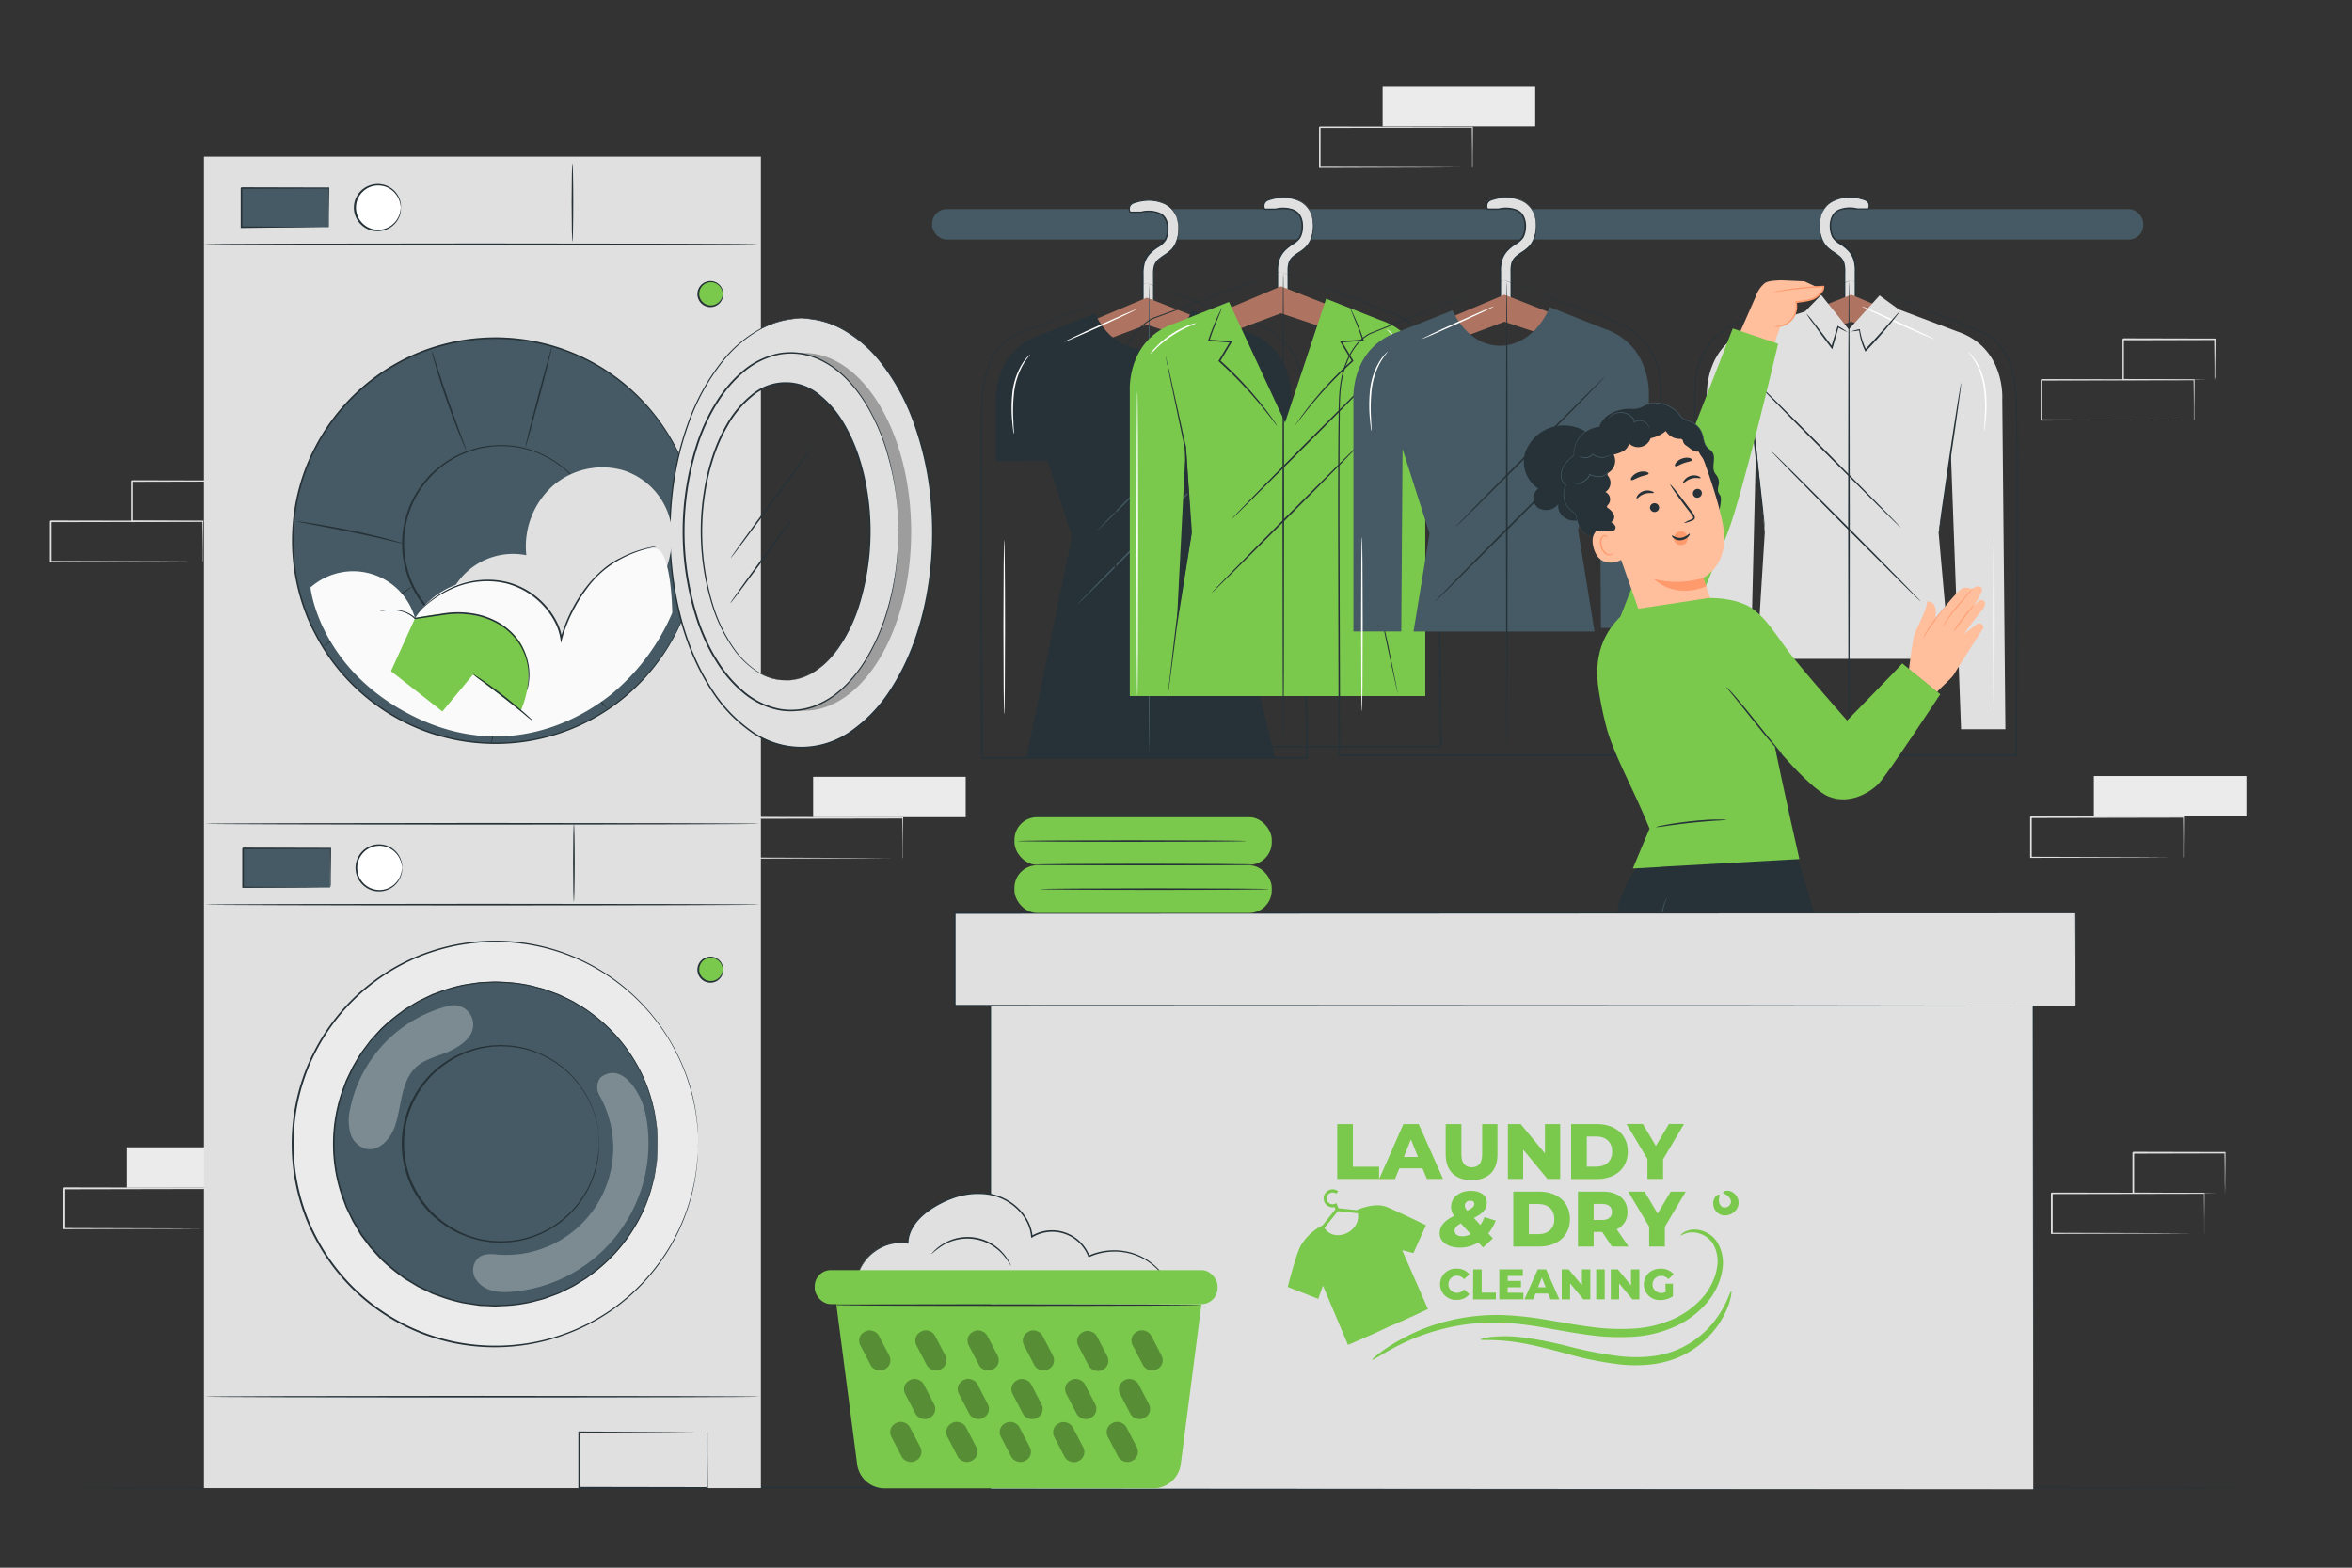 <svg xmlns="http://www.w3.org/2000/svg" viewBox="0 0 750 500"><rect x="0" y="0" width="750" height="500" fill="#333333" stroke="none"/><g id="freepik--background-complete--inject-34"><rect x="667.68" y="247.51" width="48.65" height="12.87" style="fill:#ebebeb"></rect><path d="M696.22,273.52a2.07,2.07,0,0,1,0-.23l0-.66c0-.61,0-1.45,0-2.54,0-2.22,0-5.41-.09-9.44l.15.15-48.65.1.25-.25h0v6.52c0,2.15,0,4.26,0,6.33l-.24-.24,34.67.11,10.24.07,2.76,0H696l.25,0s-.07,0-.22,0h-.7l-2.71,0-10.18.07-34.84.11h-.24v-.24q0-3.11,0-6.33v-6.52h0l.25-.25,48.65.1h.15v.15c0,4.07-.06,7.29-.08,9.53,0,1.07,0,1.9,0,2.5,0,.26,0,.47,0,.64S696.23,273.53,696.22,273.52Z" style="fill:#e0e0e0"></path><rect x="259.29" y="247.76" width="48.65" height="12.87" style="fill:#ebebeb"></rect><path d="M287.83,273.78s0-.09,0-.24l0-.66c0-.6,0-1.45,0-2.53,0-2.22,0-5.42-.09-9.44l.15.15-48.65.09c.11-.11-.25.25.25-.24h0v6.52c0,2.14,0,4.26,0,6.33l-.24-.25,34.67.12,10.24.06,2.76,0h.73l.25,0h-.22l-.7,0-2.71,0-10.18.07-34.84.11h-.24v-.24c0-2.07,0-4.19,0-6.33v-6.52h0l.25-.25,48.65.1H288v.15c0,4.06-.06,7.29-.08,9.53,0,1.07,0,1.9,0,2.5,0,.26,0,.47,0,.63A.85.85,0,0,1,287.83,273.78Z" style="fill:#e0e0e0"></path><rect x="440.89" y="27.44" width="48.65" height="12.87" style="fill:#ebebeb"></rect><path d="M469.43,53.45a2.07,2.07,0,0,1,0-.23l0-.66c0-.61,0-1.45,0-2.54,0-2.22-.05-5.41-.09-9.44l.15.15-48.65.1.25-.25h0v6.52q0,3.23,0,6.33l-.24-.24,34.67.11,10.24.07,2.76,0,.73,0h.25s-.07,0-.22,0h-.7l-2.71,0-10.18.07-34.84.11h-.24v-.24q0-3.11,0-6.33V40.6h0l.25-.25,48.65.1h.16v.15c0,4.07-.06,7.29-.08,9.53,0,1.07,0,1.91,0,2.5,0,.26,0,.47,0,.64S469.44,53.46,469.43,53.45Z" style="fill:#e0e0e0"></path><rect x="40.45" y="365.93" width="48.65" height="12.87" style="fill:#ebebeb"></rect><path d="M69,391.94a2.07,2.07,0,0,1,0-.23l0-.66c0-.61,0-1.45,0-2.54,0-2.22-.05-5.41-.09-9.44l.15.15-48.65.1.25-.25h0v6.52q0,3.22,0,6.33l-.24-.24,34.67.11,10.24.07,2.76,0,.73,0H69s-.07,0-.22,0h-.7l-2.71,0-10.18.07-34.84.11H20.1v-.24q0-3.1,0-6.33v-6.52h0l.25-.25,48.65.1h.16v.15c0,4.07-.06,7.29-.08,9.53,0,1.07,0,1.9,0,2.5,0,.26,0,.47,0,.64S69,392,69,391.94Z" style="fill:#e0e0e0"></path><path d="M702.89,393.46a1.35,1.35,0,0,1,0-.24v-.66c0-.6,0-1.45,0-2.53,0-2.22-.05-5.42-.08-9.45l.15.16-48.65.09c.11-.11-.25.25.24-.25h0v12.87l-.24-.25,34.67.11,10.23.07,2.77,0,.72,0,.26,0h-.23l-.69,0-2.72,0-10.17.07-34.84.11H654V380.59h0c.49-.49.14-.13.25-.24l48.65.09H703v.15c0,4.07-.07,7.3-.08,9.54,0,1.07,0,1.9,0,2.5l0,.63A1.66,1.66,0,0,1,702.89,393.46Z" style="fill:#e0e0e0"></path><path d="M709.48,380.58a2.17,2.17,0,0,1,0-.24c0-.19,0-.41,0-.68,0-.64,0-1.5-.05-2.58,0-2.26,0-5.45-.09-9.37l.17.18-29.23.07.25-.25h0v6.62q0,3.24,0,6.24l-.24-.23,20.91.11,6.09.07,1.65,0,.58,0a3.28,3.28,0,0,1-.53,0l-1.59,0-6,.07-21.07.11H680v-.24q0-3,0-6.24v-6.62h0c0,.06.47-.47.25-.24l29.23.07h.18v.17c0,4-.07,7.19-.09,9.48,0,1.06,0,1.91-.05,2.54A4.69,4.69,0,0,1,709.48,380.58Z" style="fill:#e0e0e0"></path><path d="M699.58,134a1.35,1.35,0,0,1,0-.24l0-.66c0-.6,0-1.45,0-2.53,0-2.22,0-5.42-.09-9.44l.16.15-48.65.1c.11-.12-.25.24.24-.25h0V134l-.25-.24,34.67.11,10.24.07,2.77,0h.72l.26,0h-.23l-.69,0-2.72,0-10.18.07-34.84.11h-.24V121.16h0c.5-.5.14-.14.26-.25l48.65.1h.15v.15c0,4.06-.07,7.29-.09,9.53,0,1.07,0,1.9,0,2.5l0,.63A1.66,1.66,0,0,1,699.58,134Z" style="fill:#e0e0e0"></path><path d="M706.17,121.14s0-.09,0-.25l0-.68c0-.63,0-1.49,0-2.58,0-2.26-.06-5.44-.1-9.36l.18.17-29.23.07c-.22.23.3-.3.25-.24h0v3.33c0,1.11,0,2.2,0,3.28v6.24l-.24-.24,20.91.11,6.09.07,1.65,0,.58,0a3.28,3.28,0,0,1-.53,0l-1.59,0-6,.06-21.07.11h-.24v-.23c0-2,0-4.09,0-6.24v-6.61h0l.25-.25,29.23.07h.18v.18c0,4-.07,7.19-.1,9.47,0,1.07,0,1.92,0,2.54A6.84,6.84,0,0,1,706.17,121.14Z" style="fill:#e0e0e0"></path><path d="M64.62,179.15a2.07,2.07,0,0,1,0-.23l0-.66c0-.6,0-1.45,0-2.53,0-2.22,0-5.42-.08-9.45l.15.15-48.65.1.25-.25h0v6.53c0,2.15,0,4.27,0,6.33l-.24-.24,34.67.11,10.23.07,2.77,0,.73,0h.25s-.07,0-.22,0l-.7,0-2.71,0-10.18.07L16,179.4h-.24v-.25c0-2.06,0-4.18,0-6.33v-6.53h0L16,166l48.65.09h.15v.15c0,4.07-.06,7.29-.08,9.54,0,1.07,0,1.9,0,2.5V179C64.63,179.09,64.63,179.16,64.62,179.15Z" style="fill:#e0e0e0"></path><path d="M71.22,166.28a1.22,1.22,0,0,1,0-.24c0-.19,0-.41,0-.68,0-.64,0-1.5,0-2.58,0-2.26-.06-5.45-.1-9.37l.18.18L42,153.66c-.22.22.3-.3.24-.25h0V160q0,3.24,0,6.24l-.23-.23,20.91.11,6.09.07,1.64,0,.59,0a3.28,3.28,0,0,1-.53,0l-1.6,0-6,.07L42,166.52h-.24v-.24c0-2,0-4.08,0-6.24v-6.62h0l.25-.25,29.23.07h.18v.17c0,4-.08,7.19-.1,9.47,0,1.07,0,1.92,0,2.55S71.23,166.3,71.22,166.28Z" style="fill:#e0e0e0"></path></g><g id="freepik--Floor--inject-34"><path d="M723.25,474.41c0,.15-158.17.26-353.23.26s-353.27-.11-353.27-.26,158.13-.26,353.27-.26S723.25,474.27,723.25,474.41Z" style="fill:#263238"></path></g><g id="freepik--washing-machines--inject-34"><rect x="65.03" y="49.98" width="177.6" height="424.63" style="fill:#e0e0e0"></rect><path d="M242.22,445.45c0,.14-39.57.26-88.38.26s-88.4-.12-88.4-.26,39.57-.26,88.4-.26S242.22,445.31,242.22,445.45Z" style="fill:#263238"></path><path d="M242.22,262.74c0,.14-39.57.26-88.38.26s-88.4-.12-88.4-.26,39.57-.26,88.4-.26S242.22,262.59,242.22,262.74Z" style="fill:#263238"></path><path d="M225.63,456.8s0,.09,0,.29,0,.53,0,.91c0,.84,0,2,0,3.52,0,3.13.06,7.59.1,13.1v.18h-.18l-40.86.08c.23.23-.32-.32-.26-.27h0v-9.16c0-3,0-5.87,0-8.64v-.25h.25l29.42.12,8.45.06,2.23,0h.57l.19,0h-.22l-.6,0-2.28,0-8.51.07-29.25.11.24-.24c0,2.77,0,5.66,0,8.64,0,1.49,0,3,0,4.53v4.63h0c.05.06-.5-.49-.26-.25l40.86.07-.19.19c0-5.46.08-9.88.1-13,0-1.52,0-2.71.05-3.56,0-.39,0-.7,0-.94A1.25,1.25,0,0,1,225.63,456.8Z" style="fill:#263238"></path><circle cx="158.01" cy="172.45" r="64.62" style="fill:#455a64"></circle><path d="M222.63,172.45s0-.35,0-1,0-1.73-.15-3.08A64.62,64.62,0,0,0,197,121.19a64.1,64.1,0,0,0-27.13-12,65.46,65.46,0,0,0-25.24.3,68,68,0,0,0-8.6,2.46,64.53,64.53,0,0,0-29.93,22.45,63.89,63.89,0,0,0-5.25,8.45,60.33,60.33,0,0,0-3.94,9.31,64.4,64.4,0,0,0,0,40.64,60.33,60.33,0,0,0,3.94,9.31,62.8,62.8,0,0,0,5.24,8.45A64.58,64.58,0,0,0,136.06,233a69.67,69.67,0,0,0,8.6,2.46,64.54,64.54,0,0,0,8.64,1.2,63.76,63.76,0,0,0,16.6-.91,62.89,62.89,0,0,0,14.82-4.67A63.93,63.93,0,0,0,197,223.72a65.48,65.48,0,0,0,16.39-18.31,64.42,64.42,0,0,0,9-28.84c.13-1.35.1-2.38.15-3.07s0-1.05,0-1.05,0,1.42-.09,4.13a63.68,63.68,0,0,1-1.76,11.69,64.63,64.63,0,0,1-7.1,17.28A65.43,65.43,0,0,1,197.26,224,64.49,64.49,0,0,1,170,236.17a64.62,64.62,0,0,1-16.72.94,63.91,63.91,0,0,1-8.69-1.21,67,67,0,0,1-8.68-2.46,65,65,0,0,1-30.18-22.61,64.27,64.27,0,0,1-5.29-8.52,59.85,59.85,0,0,1-4-9.38,64.86,64.86,0,0,1,0-41,61.66,61.66,0,0,1,4-9.38,63.83,63.83,0,0,1,5.3-8.51,64.91,64.91,0,0,1,30.17-22.6,68.68,68.68,0,0,1,8.68-2.47,65.52,65.52,0,0,1,8.69-1.21,64.61,64.61,0,0,1,16.72.95,64.64,64.64,0,0,1,27.28,12.15,65.38,65.38,0,0,1,16.41,18.46,63.48,63.48,0,0,1,8.87,29C222.67,171,222.63,172.45,222.63,172.45Z" style="fill:#263238"></path><circle cx="158.01" cy="364.79" r="64.62" style="fill:#ebebeb"></circle><path d="M222.63,364.79s0-.36,0-1.05,0-1.73-.15-3.07A64.61,64.61,0,0,0,197,313.52a64.43,64.43,0,0,0-27.13-12,65.46,65.46,0,0,0-25.24.3,69.67,69.67,0,0,0-8.6,2.46,64.6,64.6,0,0,0-29.93,22.45,63.89,63.89,0,0,0-5.25,8.45,60.33,60.33,0,0,0-3.94,9.31,64.4,64.4,0,0,0,0,40.64,60.33,60.33,0,0,0,3.94,9.31,62.8,62.8,0,0,0,5.24,8.45,64.51,64.51,0,0,0,29.94,22.46,69.67,69.67,0,0,0,8.6,2.46,65.5,65.5,0,0,0,25.24.3,64.55,64.55,0,0,0,27.14-12,65.48,65.48,0,0,0,16.39-18.31,64.42,64.42,0,0,0,9-28.84c.13-1.34.1-2.38.15-3.07s0-1,0-1,0,1.42-.09,4.12a63.68,63.68,0,0,1-1.76,11.69,64.81,64.81,0,0,1-7.1,17.29,65.54,65.54,0,0,1-16.42,18.45,65.27,65.27,0,0,1-52.69,11.9,68.68,68.68,0,0,1-8.68-2.47,65,65,0,0,1-30.18-22.61,64.16,64.16,0,0,1-5.29-8.51,60.37,60.37,0,0,1-4-9.39,64.83,64.83,0,0,1,0-41,61.35,61.35,0,0,1,4-9.39,63.83,63.83,0,0,1,5.3-8.51,65,65,0,0,1,30.17-22.6,68.68,68.68,0,0,1,8.68-2.47,65.49,65.49,0,0,1,8.69-1.2,64.62,64.62,0,0,1,16.72.94,64.49,64.49,0,0,1,27.28,12.16,65.49,65.49,0,0,1,16.41,18.45A64.54,64.54,0,0,1,220.78,349a63.68,63.68,0,0,1,1.76,11.69C222.67,363.36,222.63,364.79,222.63,364.79Z" style="fill:#263238"></path><circle cx="158.01" cy="364.79" r="51.66" style="fill:#455a64"></circle><path d="M209.67,364.79s0-.29-.06-.84-.09-1.39-.15-2.45c0-.54-.07-1.15-.11-1.81s-.21-1.38-.32-2.16-.26-1.62-.4-2.52a8.83,8.83,0,0,0-.29-1.37c-.12-.47-.25-.95-.38-1.44a49.33,49.33,0,0,0-5.71-13.72,51.4,51.4,0,0,0-13.09-14.61l-2.23-1.66c-.78-.52-1.6-1-2.42-1.49s-1.62-1.05-2.51-1.45L179.33,318l-1.36-.65-1.42-.52-2.9-1.05c-1-.33-2-.54-3-.82a26.94,26.94,0,0,0-3.11-.7,47.84,47.84,0,0,0-6.51-.75c-1.11,0-2.23-.15-3.35-.13l-3.41.17c-.57,0-1.14,0-1.71.11l-1.72.27c-1.14.18-2.31.32-3.46.56a52.45,52.45,0,0,0-6.86,2l-1.7.62-.86.32-.82.4-3.32,1.6c-1.09.59-2.13,1.28-3.21,1.92-.52.33-1.08.62-1.58,1l-1.52,1.13a57.93,57.93,0,0,0-5.83,5L119,331.32l-.66.72-.59.78-1.18,1.58L115.43,336l-1,1.69-1,1.7-.52.86c-.15.29-.29.6-.44.9l-1.74,3.62-1.4,3.81a51,51,0,0,0,0,32.44c.46,1.28.93,2.55,1.39,3.81s1.17,2.42,1.75,3.63l.44.9.52.85,1,1.7,1,1.7,1.19,1.58,1.17,1.57.59.79.66.72,2.62,2.88a57.93,57.93,0,0,0,5.83,5l1.51,1.13c.5.38,1.07.67,1.59,1,1.08.64,2.12,1.33,3.21,1.92l3.32,1.6.82.4.86.32,1.7.62a52.45,52.45,0,0,0,6.86,2c1.15.24,2.32.38,3.46.57l1.72.26c.57.07,1.15.07,1.72.11l3.4.18c1.13,0,2.24-.1,3.35-.13a49.48,49.48,0,0,0,6.51-.76,26.94,26.94,0,0,0,3.11-.7c1-.28,2-.49,3-.82l2.9-1.05,1.43-.52,1.36-.65L182,410.3c.89-.41,1.68-1,2.51-1.45s1.63-1,2.42-1.49l2.22-1.66a51.38,51.38,0,0,0,13.09-14.61A49,49,0,0,0,208,377.37c.13-.49.26-1,.38-1.44a8.83,8.83,0,0,0,.29-1.37c.14-.9.28-1.74.4-2.52s.25-1.5.32-2.16l.11-1.81c.06-1.06.11-1.88.15-2.45s.06-.83.06-.83,0,.28,0,.83-.06,1.39-.1,2.46c0,.54-.05,1.15-.08,1.81s-.19,1.39-.3,2.17-.24,1.63-.37,2.53a10.24,10.24,0,0,1-.28,1.38c-.12.47-.25.95-.37,1.45a49.26,49.26,0,0,1-5.66,13.82A51.48,51.48,0,0,1,189.38,406l-2.23,1.67c-.79.52-1.62,1-2.43,1.51s-1.63,1.06-2.53,1.47L179.5,412l-1.37.65-1.43.53-2.92,1.07c-1,.33-2,.55-3.05.83a29.8,29.8,0,0,1-3.14.72,48.58,48.58,0,0,1-6.56.77c-1.12,0-2.25.15-3.38.14l-3.44-.17c-.57,0-1.15,0-1.73-.11l-1.73-.26c-1.16-.19-2.33-.33-3.49-.57a53,53,0,0,1-6.93-2l-1.72-.62-.87-.33-.83-.4-3.35-1.61c-1.1-.6-2.15-1.29-3.24-1.93-.53-.34-1.1-.63-1.61-1l-1.53-1.14a57.81,57.81,0,0,1-5.89-5l-2.64-2.9-.67-.73-.59-.79-1.19-1.59-1.2-1.6-1-1.71-1-1.71-.52-.87-.45-.91c-.59-1.21-1.17-2.43-1.76-3.66l-1.41-3.84a51.43,51.43,0,0,1,0-32.77l1.41-3.85,1.76-3.66c.15-.3.29-.61.45-.91l.52-.86,1-1.72,1.05-1.71,1.19-1.59,1.19-1.59.6-.79.66-.73c.89-1,1.77-1.94,2.64-2.91a59.11,59.11,0,0,1,5.9-5l1.53-1.14c.5-.38,1.07-.67,1.6-1,1.09-.64,2.14-1.33,3.24-1.93l3.35-1.61.83-.4c.29-.12.58-.22.87-.32l1.72-.63a55,55,0,0,1,6.92-2c1.17-.24,2.34-.38,3.5-.56l1.73-.27c.57-.07,1.16-.07,1.73-.11l3.44-.17c1.13,0,2.26.1,3.38.14a48.43,48.43,0,0,1,6.55.77,28.7,28.7,0,0,1,3.14.72c1,.28,2.07.5,3.06.83l2.91,1.07,1.44.53,1.37.65,2.69,1.3c.89.41,1.69,1,2.52,1.47s1.65,1,2.43,1.51l2.24,1.67a51.35,51.35,0,0,1,13.12,14.76,49.26,49.26,0,0,1,5.66,13.82c.12.49.25,1,.36,1.45a9,9,0,0,1,.29,1.38c.13.9.26,1.75.37,2.53s.24,1.5.3,2.17.06,1.27.08,1.81c0,1.07.08,1.89.1,2.46S209.67,364.79,209.67,364.79Z" style="fill:#263238"></path><circle cx="226.56" cy="93.65" r="3.93" style="fill:#7AC94C"></circle><path d="M230.49,93.65s0-.35-.22-.94a3.9,3.9,0,0,0-1.44-2,3.7,3.7,0,1,0,0,6,3.86,3.86,0,0,0,1.44-2c.18-.58.18-.94.22-.93a1.81,1.81,0,0,1,0,1,3.91,3.91,0,0,1-1.42,2.29,4.08,4.08,0,0,1-3.91.64,4.15,4.15,0,0,1,0-7.83,4.1,4.1,0,0,1,3.91.64,3.91,3.91,0,0,1,1.42,2.29A1.87,1.87,0,0,1,230.49,93.65Z" style="fill:#263238"></path><circle cx="226.56" cy="309.13" r="3.93" style="fill:#7AC94C"></circle><path d="M230.49,309.13s0-.35-.22-.94a3.9,3.9,0,0,0-1.44-2,3.7,3.7,0,1,0,0,6,3.86,3.86,0,0,0,1.44-2c.18-.58.18-.94.22-.93a1.81,1.81,0,0,1,0,1,3.91,3.91,0,0,1-1.42,2.29,4.08,4.08,0,0,1-3.91.64,4.15,4.15,0,0,1,0-7.83,4.1,4.1,0,0,1,3.91.64,3.91,3.91,0,0,1,1.42,2.29A1.87,1.87,0,0,1,230.49,309.13Z" style="fill:#263238"></path><g style="opacity:0.3"><path d="M206,356a23.1,23.1,0,0,0-4.47-10.07c-2.64-3.35-6.33-5.25-10.18-2.15l0,.06a5.17,5.17,0,0,0-.23,5.47,34.13,34.13,0,0,1-32.21,50.84c-2.35-.17-4.9-.54-6.71,1.37a5.37,5.37,0,0,0-.25,6.78c2.65,3.71,7.35,4.06,11.56,3.68A47.54,47.54,0,0,0,206,356Z" style="fill:#fff"></path></g><g style="opacity:0.3"><path d="M143.62,320.69a42.66,42.66,0,0,0-32,33.11,15.93,15.93,0,0,0,.07,7.52,7.19,7.19,0,0,0,5.11,5.12c4.18.84,7.77-3.25,9.15-7.28,2.22-6.49,1.79-14.48,6.94-19,2.49-2.19,5.83-3.07,8.93-4.26s7.35-3.59,8.59-6.67A6.21,6.21,0,0,0,143.62,320.69Z" style="fill:#fff"></path></g><path d="M191.11,364.79s0-.18-.05-.51-.06-.85-.1-1.49c0-.33,0-.69-.07-1.09s-.13-.84-.2-1.31a21.83,21.83,0,0,0-.66-3.23,29.63,29.63,0,0,0-3.47-8.3,31.26,31.26,0,0,0-21-14.63,28.27,28.27,0,0,0-3.94-.46c-.67,0-1.34-.08-2-.07l-2.06.1c-.35,0-.69,0-1,.07l-1,.16c-.69.12-1.39.2-2.09.34a33.08,33.08,0,0,0-4.14,1.22,33.79,33.79,0,0,0-4.06,1.78c-.65.36-1.28.77-1.93,1.16a16.92,16.92,0,0,0-1.88,1.29,28.85,28.85,0,0,0-6.57,6.6,30.4,30.4,0,0,0-4.44,8.56,30.84,30.84,0,0,0,0,19.61,30.15,30.15,0,0,0,4.44,8.56,35.14,35.14,0,0,0,3.05,3.6,34.26,34.26,0,0,0,3.52,3,16.92,16.92,0,0,0,1.88,1.29c.65.39,1.28.8,1.93,1.16A30.88,30.88,0,0,0,149.2,394a31.48,31.48,0,0,0,4.14,1.22c.7.14,1.4.23,2.09.34l1,.16c.35.05.7,0,1,.07l2.06.1c.68,0,1.36-.05,2-.07a28.31,28.31,0,0,0,3.93-.46,31.26,31.26,0,0,0,21-14.63,29.63,29.63,0,0,0,3.47-8.3,21.83,21.83,0,0,0,.66-3.23c.07-.47.16-.91.2-1.31s.05-.76.07-1.09c0-.64.08-1.13.1-1.49s.05-.5.05-.5,0,.17,0,.5,0,.86-.05,1.49c0,.34,0,.7,0,1.11s-.11.84-.18,1.31a21.48,21.48,0,0,1-.61,3.26,29.75,29.75,0,0,1-3.42,8.4,31.55,31.55,0,0,1-21.2,14.91,28.81,28.81,0,0,1-4,.47c-.68,0-1.36.1-2.05.09l-2.09-.11c-.35,0-.71,0-1.06-.06l-1-.16c-.7-.11-1.42-.2-2.12-.34a34.29,34.29,0,0,1-4.22-1.23,32.36,32.36,0,0,1-4.12-1.8c-.67-.36-1.31-.78-2-1.17a16.44,16.44,0,0,1-1.9-1.31,35.43,35.43,0,0,1-3.59-3,37.67,37.67,0,0,1-3.1-3.66,30.76,30.76,0,0,1-4.52-8.7,31.28,31.28,0,0,1,0-19.93,30.76,30.76,0,0,1,4.52-8.7,28.75,28.75,0,0,1,6.69-6.7,17.34,17.34,0,0,1,1.9-1.31c.67-.39,1.31-.81,2-1.17a33.85,33.85,0,0,1,4.12-1.8,34.66,34.66,0,0,1,4.21-1.23c.71-.14,1.43-.22,2.13-.34l1-.16c.35,0,.71,0,1.06-.06l2.08-.11c.69,0,1.38.06,2.06.09a29,29,0,0,1,4,.47,31.55,31.55,0,0,1,21.2,14.91,29.75,29.75,0,0,1,3.42,8.4,21.48,21.48,0,0,1,.61,3.26c.07.48.15.91.18,1.32s0,.77,0,1.1c0,.63,0,1.13.05,1.49S191.11,364.79,191.11,364.79Z" style="fill:#263238"></path><path d="M191.11,173.36s0-.18-.05-.51-.06-.85-.1-1.49c0-.33,0-.69-.07-1.09s-.13-.84-.2-1.31a21.83,21.83,0,0,0-.66-3.23,29.76,29.76,0,0,0-3.47-8.3,31.26,31.26,0,0,0-21-14.63,29.86,29.86,0,0,0-3.94-.46c-.67,0-1.34-.08-2-.07l-2.06.1c-.35,0-.69,0-1,.07l-1,.16c-.69.12-1.39.2-2.09.34a33.08,33.08,0,0,0-4.14,1.22,33.79,33.79,0,0,0-4.06,1.78c-.65.36-1.28.77-1.93,1.16a16.92,16.92,0,0,0-1.88,1.29,35.36,35.36,0,0,0-3.52,3,36.45,36.45,0,0,0-3.05,3.6,30.4,30.4,0,0,0-4.44,8.56,30.84,30.84,0,0,0,0,19.61,30.15,30.15,0,0,0,4.44,8.56,28.85,28.85,0,0,0,6.57,6.6,16.92,16.92,0,0,0,1.88,1.29c.65.39,1.28.8,1.93,1.16a30.88,30.88,0,0,0,4.06,1.78,31.48,31.48,0,0,0,4.14,1.22c.7.14,1.4.23,2.09.34l1,.16c.35,0,.7,0,1,.07l2.06.11c.68,0,1.36-.06,2-.08a28.31,28.31,0,0,0,3.93-.46,30.76,30.76,0,0,0,13.1-5.8,31.19,31.19,0,0,0,7.93-8.83A29.63,29.63,0,0,0,190,181a21.83,21.83,0,0,0,.66-3.23c.07-.47.16-.91.2-1.31s.05-.76.07-1.09c0-.64.08-1.13.1-1.49s.05-.5.05-.5,0,.17,0,.5,0,.86-.05,1.5c0,.33,0,.69,0,1.1s-.11.84-.18,1.31a21.48,21.48,0,0,1-.61,3.26,29.75,29.75,0,0,1-3.42,8.4,31.55,31.55,0,0,1-21.2,14.91,28.81,28.81,0,0,1-4,.47c-.68,0-1.36.1-2.05.09l-2.09-.1c-.35,0-.71,0-1.06-.07l-1-.16c-.7-.11-1.42-.2-2.12-.34a34.68,34.68,0,0,1-8.34-3c-.67-.36-1.31-.78-2-1.17a15.28,15.28,0,0,1-1.9-1.31,35.43,35.43,0,0,1-3.59-3,36.51,36.51,0,0,1-3.1-3.66,30.76,30.76,0,0,1-4.52-8.7,31.28,31.28,0,0,1,0-19.93,30.76,30.76,0,0,1,4.52-8.7,37.67,37.67,0,0,1,3.1-3.66,35.43,35.43,0,0,1,3.59-3,17.34,17.34,0,0,1,1.9-1.31c.67-.39,1.31-.81,2-1.17a33.85,33.85,0,0,1,4.12-1.8,34.66,34.66,0,0,1,4.21-1.23c.71-.14,1.43-.22,2.13-.34l1-.16c.35,0,.71,0,1.06-.06l2.08-.1c.69,0,1.38.05,2.06.08a29,29,0,0,1,4,.47,31.55,31.55,0,0,1,21.2,14.91,29.75,29.75,0,0,1,3.42,8.4,21.7,21.7,0,0,1,.61,3.26c.07.48.15.91.18,1.32s0,.77,0,1.1c0,.64,0,1.13.05,1.49S191.11,173.36,191.11,173.36Z" style="fill:#263238"></path><path d="M241.81,77.9c0,.15-39.57.26-88.38.26S65,78.05,65,77.9s39.57-.26,88.4-.26S241.81,77.76,241.81,77.9Z" style="fill:#263238"></path><rect x="76.99" y="59.97" width="27.86" height="12.49" style="fill:#455a64"></rect><path d="M104.85,72.46a8.29,8.29,0,0,1,0-.9c0-.62,0-1.46,0-2.51,0-2.19-.06-5.28-.1-9.08l.19.19L77,60.23c-.23.24.32-.31.26-.26h0V72.46L77,72.21l19.93.12,5.8.07,1.57,0,.56,0a2.9,2.9,0,0,1-.5,0l-1.52,0-5.75.07L77,72.71h-.25V60h0l.26-.26,27.86.07H105V60c0,3.84-.08,7-.1,9.2,0,1,0,1.85,0,2.46A6.18,6.18,0,0,1,104.85,72.46Z" style="fill:#263238"></path><path d="M182.54,77.06c-.14,0-.26-5.58-.26-12.47s.12-12.47.26-12.47.26,5.59.26,12.47S182.68,77.06,182.54,77.06Z" style="fill:#263238"></path><circle cx="120.54" cy="66.22" r="7.29" style="fill:#fff"></circle><path d="M127.83,66.22c-.06,0,0-.65-.33-1.76a7.27,7.27,0,0,0-2.66-3.89,7.07,7.07,0,0,0-3-1.3,7.18,7.18,0,0,0-3.7.32,7.06,7.06,0,0,0,0,13.25,7.09,7.09,0,0,0,3.7.33,7.2,7.2,0,0,0,3-1.3A7.29,7.29,0,0,0,127.5,68c.3-1.1.27-1.76.33-1.75a1.38,1.38,0,0,1,0,.46A5.5,5.5,0,0,1,127.7,68a7.27,7.27,0,0,1-2.64,4.14,7.4,7.4,0,0,1-3.14,1.43,7.51,7.51,0,0,1-4-14.45,7.6,7.6,0,0,1,4-.3,7.45,7.45,0,0,1,3.14,1.43,7.27,7.27,0,0,1,2.64,4.14,5.5,5.5,0,0,1,.16,1.34A1.43,1.43,0,0,1,127.83,66.22Z" style="fill:#263238"></path><path d="M242.22,288.52c0,.14-39.57.26-88.38.26s-88.4-.12-88.4-.26,39.57-.26,88.4-.26S242.22,288.37,242.22,288.52Z" style="fill:#263238"></path><rect x="77.4" y="270.59" width="27.86" height="12.49" style="fill:#455a64"></rect><path d="M105.26,283.07a8.29,8.29,0,0,1,0-.9c0-.62,0-1.46,0-2.5,0-2.2-.06-5.29-.1-9.08l.19.18-27.86.08.26-.26h0v12.46l-.25-.24,19.93.11,5.8.07,1.57,0,.56,0a2.9,2.9,0,0,1-.5,0l-1.52,0-5.75.06-20.09.12h-.25V270.61h0c-.06.05.49-.5.26-.27l27.86.08h.19v.19c0,3.84-.08,7-.1,9.19,0,1,0,1.85,0,2.46A6,6,0,0,1,105.26,283.07Z" style="fill:#263238"></path><path d="M183,287.67c-.14,0-.26-5.58-.26-12.47s.12-12.46.26-12.46.26,5.58.26,12.46S183.09,287.67,183,287.67Z" style="fill:#263238"></path><circle cx="120.95" cy="276.83" r="7.29" style="fill:#fff"></circle><path d="M128.24,276.83c-.06,0,0-.65-.33-1.76a7.27,7.27,0,0,0-2.66-3.89,7.09,7.09,0,0,0-6.7-1,7,7,0,0,0-3.27,2.46,7,7,0,0,0,0,8.32,7,7,0,0,0,3.27,2.46,7.11,7.11,0,0,0,3.71.33,7.2,7.2,0,0,0,5.65-5.2c.3-1.1.27-1.75.33-1.75a1.43,1.43,0,0,1,0,.47,5.48,5.48,0,0,1-.16,1.33,7.37,7.37,0,0,1-5.78,5.57,7.49,7.49,0,0,1-7.46-2.91,7.5,7.5,0,0,1,0-8.92,7.49,7.49,0,0,1,7.46-2.91,7.38,7.38,0,0,1,5.78,5.56,5.55,5.55,0,0,1,.16,1.34A1.43,1.43,0,0,1,128.24,276.83Z" style="fill:#263238"></path><path d="M255.53,101.53c-23.16,0-41.93,30.64-41.93,68.43s18.77,68.43,41.93,68.43,41.92-30.63,41.92-68.43S278.68,101.53,255.53,101.53Zm-5,115.44c-14.81,0-26.82-21.2-26.82-47.37s12-47.37,26.82-47.37,26.81,21.21,26.81,47.37S265.35,217,250.55,217Z" style="fill:#e0e0e0"></path><path d="M255.53,101.53c-23.16,0-41.93,30.64-41.93,68.43s18.77,68.43,41.93,68.43,41.92-30.63,41.92-68.43S278.68,101.53,255.53,101.53Zm-5,115.44c-14.81,0-26.82-21.2-26.82-47.37s12-47.37,26.82-47.37,26.81,21.21,26.81,47.37S265.35,217,250.55,217Z" style="fill:none"></path><path d="M250.55,217l.61-.05.75,0,1-.15a17.07,17.07,0,0,0,6.38-2.47,27.33,27.33,0,0,0,7.74-7.58,49.72,49.72,0,0,0,6.36-12.92,79.73,79.73,0,0,0,2.66-37.21A68,68,0,0,0,273.52,146a52.62,52.62,0,0,0-4.58-10.34,32.64,32.64,0,0,0-7.44-9,16.37,16.37,0,0,0-21.9,0,32.49,32.49,0,0,0-7.44,9A52.58,52.58,0,0,0,227.57,146,68.37,68.37,0,0,0,225,156.54a79.73,79.73,0,0,0,2.65,37.21A49.73,49.73,0,0,0,234,206.67a27.44,27.44,0,0,0,7.73,7.58,17.13,17.13,0,0,0,6.38,2.47l1,.15.76,0,.61.05h-.62l-.75,0-1-.12a17.06,17.06,0,0,1-6.47-2.41,27.21,27.21,0,0,1-7.87-7.58,49.69,49.69,0,0,1-6.47-13,79.74,79.74,0,0,1-2.79-37.4,69.37,69.37,0,0,1,2.56-10.64,52.7,52.7,0,0,1,4.62-10.44,32.92,32.92,0,0,1,7.55-9.09,16.86,16.86,0,0,1,22.56,0,33.07,33.07,0,0,1,7.55,9.09A53.89,53.89,0,0,1,274,145.83a69.32,69.32,0,0,1,2.55,10.64,79.61,79.61,0,0,1-2.78,37.4,49.39,49.39,0,0,1-6.48,13,32.3,32.3,0,0,1-3.89,4.52,25,25,0,0,1-4,3.06,17.06,17.06,0,0,1-6.47,2.41l-1,.12-.76,0Z" style="fill:#263238"></path><path d="M255.53,101.53h.9l1.12,0c.45,0,1,.1,1.54.16a27.65,27.65,0,0,1,9.71,3.2,40.52,40.52,0,0,1,12.25,10.52,67.52,67.52,0,0,1,10.42,18.73,98.55,98.55,0,0,1,5.72,25.37A111.39,111.39,0,0,1,296,189.38c-1.88,10.35-5.37,21.1-11.65,30.76a47.62,47.62,0,0,1-11.9,12.77,27.75,27.75,0,0,1-33.8,0,47.17,47.17,0,0,1-11.9-12.77c-6.29-9.66-9.78-20.41-11.66-30.76a111.41,111.41,0,0,1-1.21-29.82,98.45,98.45,0,0,1,5.72-25.37A68,68,0,0,1,230,115.45a40.83,40.83,0,0,1,12.26-10.52,27.7,27.7,0,0,1,9.7-3.19c.58-.06,1.09-.14,1.54-.16l1.12,0h.91l-.91.07-1.12.06c-.44,0-.95.12-1.53.19a28,28,0,0,0-9.62,3.26,40.69,40.69,0,0,0-12.12,10.53,67.46,67.46,0,0,0-10.3,18.68,98.4,98.4,0,0,0-5.64,25.28,111,111,0,0,0,1.26,29.7c1.88,10.29,5.37,21,11.6,30.56a47,47,0,0,0,11.78,12.63,27.25,27.25,0,0,0,33.2,0,47.07,47.07,0,0,0,11.77-12.63c6.24-9.58,9.72-20.27,11.6-30.56a111,111,0,0,0,1.26-29.7,98.82,98.82,0,0,0-5.63-25.28,67.72,67.72,0,0,0-10.3-18.68,40.71,40.71,0,0,0-12.13-10.53,28,28,0,0,0-9.62-3.26c-.58-.07-1.09-.16-1.53-.19l-1.12-.06Z" style="fill:#263238"></path><path d="M233,178c-.12-.08,5.69-8.18,13-18.08s13.26-17.85,13.38-17.77-5.69,8.18-13,18.08S233.08,178.12,233,178Z" style="fill:#263238"></path><path d="M232.87,192.39c-.12-.09,4.43-6.49,10.17-14.29s10.48-14.07,10.59-14-4.44,6.48-10.17,14.29S233,192.47,232.87,192.39Z" style="fill:#263238"></path><g style="opacity:0.3"><path d="M256.3,112.55c-.68,0-1.36,0-2,.1,18,1.76,32.21,26.58,32.21,56.95s-14.25,55.2-32.21,57c.67.06,1.35.1,2,.1,18.92,0,34.25-25.54,34.25-57.06S275.22,112.55,256.3,112.55Z"></path></g><path d="M286.48,169.6s0-.25,0-.75,0-1.24-.06-2.2c-.1-1.94-.22-4.8-.69-8.45A86.72,86.72,0,0,0,283,145.07a66.21,66.21,0,0,0-7-16.23,44.2,44.2,0,0,0-6.33-8.09,35.79,35.79,0,0,0-4.17-3.53,28.86,28.86,0,0,0-4.94-2.75,21.42,21.42,0,0,0-11.65-1.42,25,25,0,0,0-11.3,5.28,40.53,40.53,0,0,0-8.68,10,52.31,52.31,0,0,0-3.31,6,65.33,65.33,0,0,0-2.66,6.49,90.68,90.68,0,0,0,0,57.51,62.61,62.61,0,0,0,2.66,6.49,52.31,52.31,0,0,0,3.31,6,40.32,40.32,0,0,0,8.68,10,25,25,0,0,0,11.31,5.28,21.29,21.29,0,0,0,11.64-1.43,28.15,28.15,0,0,0,4.94-2.74,35,35,0,0,0,4.17-3.53,44.25,44.25,0,0,0,6.33-8.1,66,66,0,0,0,7-16.22A87,87,0,0,0,285.69,181c.47-3.65.59-6.51.69-8.45,0-1,.05-1.69.06-2.2s0-.76,0-.76,0,.26,0,.76,0,1.25,0,2.21c-.07,1.93-.16,4.8-.6,8.47a85.38,85.38,0,0,1-2.6,13.18,66.7,66.7,0,0,1-7,16.34,45.26,45.26,0,0,1-6.36,8.18,36,36,0,0,1-4.22,3.59,28.68,28.68,0,0,1-5,2.8,21.79,21.79,0,0,1-11.89,1.48,25.4,25.4,0,0,1-11.53-5.35,41.06,41.06,0,0,1-8.8-10.11,54.13,54.13,0,0,1-3.35-6.08,68.46,68.46,0,0,1-2.69-6.54,90.9,90.9,0,0,1,0-57.85,62.72,62.72,0,0,1,2.69-6.54,52.51,52.51,0,0,1,3.34-6.08,41.06,41.06,0,0,1,8.8-10.11,25.4,25.4,0,0,1,11.53-5.35,21.74,21.74,0,0,1,11.88,1.48,28.77,28.77,0,0,1,5,2.8,35.77,35.77,0,0,1,4.21,3.58,44.44,44.44,0,0,1,6.36,8.19,66.21,66.21,0,0,1,7,16.34,85.15,85.15,0,0,1,2.6,13.18c.44,3.67.53,6.53.6,8.47,0,1,0,1.7,0,2.21S286.48,169.6,286.48,169.6Z" style="fill:#263238"></path><path d="M156.72,237.28a5.14,5.14,0,0,1,.09-1.28c.1-.92.24-2.08.4-3.46.35-2.92.81-7,1.23-11.43s.7-8.52.9-11.46c.09-1.38.17-2.55.23-3.48a5.53,5.53,0,0,1,.15-1.27,5.88,5.88,0,0,1,.05,1.28c0,.83,0,2-.07,3.49-.1,3-.33,7-.74,11.49s-.94,8.52-1.38,11.43c-.22,1.46-.42,2.63-.57,3.44A7.18,7.18,0,0,1,156.72,237.28Z" style="fill:#263238"></path><path d="M193.81,226.09s.05,0,0,0l-.11,0-.3-.28-.45-.49-.29-.3-.16-.17-.08-.08,0,0h0s0,0,.08,0,0-.09,0-.08a0,0,0,0,0,0,0l-.22.11c-1.62-2.11-4.67-6.26-8.27-11-2.66-3.4-5-6.48-6.88-8.83l-2.08-2.69a5.44,5.44,0,0,1-.7-1,6.67,6.67,0,0,1,.86.9c.53.6,1.29,1.49,2.21,2.59,1.83,2.2,4.33,5.27,7,8.75,3.61,4.68,6.58,8.9,8.07,11.11l-.23.11a.13.13,0,0,1,0-.06.14.14,0,0,1,.05-.09c.06-.05.09,0,.1,0s.07,0,.09,0l.06.05.09.09.15.19.27.33.4.52C193.71,226,193.84,226.15,193.81,226.09Z" style="fill:#263238"></path><path d="M176,110.61c.14,0-1.65,7.27-4,16.15s-4.36,16.06-4.5,16,1.65-7.27,4-16.15S175.84,110.57,176,110.61Z" style="fill:#263238"></path><path d="M137.74,112.08a6.5,6.5,0,0,1,.46,1.23c.3.9.67,2,1.11,3.4.93,2.86,2.23,6.82,3.74,11.16s2.95,8.26,4,11.09l1.23,3.35a6.61,6.61,0,0,1,.4,1.25,6.3,6.3,0,0,1-.59-1.18c-.34-.77-.82-1.89-1.39-3.29-1.13-2.8-2.63-6.69-4.14-11s-2.76-8.34-3.6-11.24c-.42-1.45-.74-2.62-1-3.44A5.68,5.68,0,0,1,137.74,112.08Z" style="fill:#263238"></path><path d="M131.59,187c.08.12-6.29,4.52-14.22,9.83s-14.43,9.52-14.51,9.4,6.29-4.52,14.22-9.83S131.51,186.9,131.59,187Z" style="fill:#263238"></path><path d="M128.46,173.36a7,7,0,0,1-1.33-.27l-3.59-.85c-3-.72-7.23-1.66-11.89-2.6s-8.9-1.73-12-2.32l-3.62-.71a6.31,6.31,0,0,1-1.32-.33,8.22,8.22,0,0,1,1.35.13c.87.12,2.12.3,3.66.55,3.07.49,7.32,1.23,12,2.17s8.86,1.94,11.88,2.75c1.5.41,2.72.75,3.55,1A6.21,6.21,0,0,1,128.46,173.36Z" style="fill:#263238"></path><path d="M209.09,190.16c3-7.15,6.17-14.77,5-22.46A22.49,22.49,0,0,0,199,150.08a24.1,24.1,0,0,0-22.86,5,26,26,0,0,0-8.31,22,21.81,21.81,0,0,0-25.31,15.78L161.45,219l29.66-10Z" style="fill:#e0e0e0"></path><path d="M208.56,174.92c-7.35.7-14.4,3.78-19.16,9.43s-7.65,12.59-10.46,19.41a25.65,25.65,0,0,0-46.6-6.54A20.47,20.47,0,0,0,99,187.38s2.46,24.5,30.24,39.71,51.87,5.3,65.58-5.57a68.64,68.64,0,0,0,19.55-26.08S214.18,174.39,208.56,174.92Z" style="fill:#fafafa"></path><path d="M124.67,214.06l16.39,12.85,9.79-11.78,15.23,11.53s7.48-16.07-3.45-25.45-30.29-4-30.29-4Z" style="fill:#7AC94C"></path><path d="M168,220.25a4.38,4.38,0,0,1,.1-.65c.09-.42.2-1,.29-1.85A18.7,18.7,0,0,0,168,211a19.24,19.24,0,0,0-4.91-8.73,20.4,20.4,0,0,0-4.77-3.56,23.52,23.52,0,0,0-6-2.24,29.83,29.83,0,0,0-10.77-.35l-9.14,1.34-.11,0-.07-.07A9.33,9.33,0,0,0,128,195a13.8,13.8,0,0,0-3.72-.4A28.27,28.27,0,0,0,121,195a4.06,4.06,0,0,1,.82-.24,14.84,14.84,0,0,1,2.4-.33,13.37,13.37,0,0,1,3.81.32,9.52,9.52,0,0,1,4.44,2.36l-.17-.06,9.15-1.43a29.93,29.93,0,0,1,10.95.33,24.33,24.33,0,0,1,6.13,2.3,20.79,20.79,0,0,1,4.86,3.68,19.19,19.19,0,0,1,4.92,9,17.88,17.88,0,0,1,.31,6.91,14.49,14.49,0,0,1-.39,1.85A2.49,2.49,0,0,1,168,220.25Z" style="fill:#263238"></path><path d="M170.19,230.19a26.87,26.87,0,0,1-2.84-2.24c-1.73-1.42-4.11-3.37-6.8-5.47s-5.15-3.95-6.94-5.29a26.34,26.34,0,0,1-2.86-2.23,3.31,3.31,0,0,1,.86.47c.53.33,1.29.83,2.21,1.46,1.85,1.26,4.36,3.07,7.05,5.18s5,4.11,6.72,5.6c.83.75,1.5,1.36,1.94,1.8S170.22,230.16,170.19,230.19Z" style="fill:#263238"></path><path d="M210.39,174.07a.8.8,0,0,1-.22.07l-.67.14c-.59.11-1.45.29-2.56.57a39.34,39.34,0,0,0-9,3.45,33.6,33.6,0,0,0-5.57,3.75,32.92,32.92,0,0,0-5.25,5.7,49.52,49.52,0,0,0-4.54,7.36,42.52,42.52,0,0,0-3.36,8.72l-.33,1.29-.18-1.32a17.32,17.32,0,0,0-1.92-5.73,24.37,24.37,0,0,0-15.42-12,26.93,26.93,0,0,0-16.14,1.27,33.84,33.84,0,0,0-9.45,5.77c-1,.85-1.74,1.57-2.23,2.05l-.57.55c-.12.13-.19.19-.2.18a.94.94,0,0,1,.17-.21c.13-.16.31-.35.52-.59.47-.51,1.19-1.25,2.18-2.13a32.49,32.49,0,0,1,9.45-6,27,27,0,0,1,16.38-1.39,24.7,24.7,0,0,1,15.77,12.18,17.77,17.77,0,0,1,2,5.91l-.51,0c3.57-12.56,11.51-22.16,19.07-25.71a37.13,37.13,0,0,1,9.15-3.32c1.12-.26,2-.4,2.58-.49l.68-.09Z" style="fill:#263238"></path></g><g id="freepik--Clothes--inject-34"><rect x="297.24" y="66.69" width="386.21" height="9.71" rx="4.59" style="fill:#455a64"></rect><path d="M375.13,69.19c-1.18-2.94-3.27-4.53-6.79-5.16a14,14,0,0,0-7,.7,2,2,0,0,0-1,2.9h3.54a9.78,9.78,0,0,1,3.9-.16c2.36.42,3.45,1.21,4.17,3,.82,2,.41,5.43-.82,6.72a12,12,0,0,1-1.9,1.48,14.93,14.93,0,0,0-2.42,1.9c-1.76,1.82-2.45,3.79-2.38,6.8.05,2,0,10.41,0,10.45l3.49,0c0-.17,0-8.54,0-10.57-.06-2.34.45-3.31,1.4-4.29a12.11,12.11,0,0,1,1.87-1.45,14.25,14.25,0,0,0,2.47-2C376,77.07,376.33,72.18,375.13,69.19Z" style="fill:#e0e0e0"></path><path d="M375.13,69.19a7,7,0,0,1,.65,2.25,12.51,12.51,0,0,1,.08,2.81,10.75,10.75,0,0,1-.94,3.67,7.93,7.93,0,0,1-1.27,1.87,13.3,13.3,0,0,1-1.89,1.56,21,21,0,0,0-2.09,1.53,4.39,4.39,0,0,0-1.42,2.23,11.43,11.43,0,0,0-.18,2.9c0,1,0,2.07,0,3.14,0,2.15,0,4.39,0,6.72v.25h-.25l-3.48,0h-.25v-.25c0-2.16,0-4.41,0-6.72V87.6a12.55,12.55,0,0,1,.36-3.64,7.88,7.88,0,0,1,1.76-3.19A13.18,13.18,0,0,1,369,78.51a6.71,6.71,0,0,0,2.41-2.17,7.55,7.55,0,0,0,.7-3.1,6.68,6.68,0,0,0-.55-3,3.82,3.82,0,0,0-2-2,9.27,9.27,0,0,0-5.61-.36h-3.71l-.06-.1a2.21,2.21,0,0,1,.89-3.08,7,7,0,0,1,1-.35,14.29,14.29,0,0,1,3.82-.62,11.83,11.83,0,0,1,6,1.4,7.24,7.24,0,0,1,2.75,2.82,6.54,6.54,0,0,1,.55,1.28s-.2-.44-.66-1.22a7.38,7.38,0,0,0-2.75-2.67,11.7,11.7,0,0,0-5.9-1.28,14.41,14.41,0,0,0-3.72.65,6.51,6.51,0,0,0-.94.34,1.81,1.81,0,0,0-.68.64,1.86,1.86,0,0,0,0,1.88l-.18-.1,3.53,0h0a9.77,9.77,0,0,1,5.9.36A4.23,4.23,0,0,1,372,70a7,7,0,0,1,.61,3.24,7.8,7.8,0,0,1-.75,3.32,7.19,7.19,0,0,1-2.57,2.37,12.77,12.77,0,0,0-2.62,2.17,7.46,7.46,0,0,0-1.65,3,12,12,0,0,0-.34,3.49v3.52c0,2.31,0,4.56,0,6.72l-.25-.25,3.49,0-.25.24c0-2.33,0-4.57,0-6.72,0-1.07,0-2.11,0-3.13a11.74,11.74,0,0,1,.22-3,4.79,4.79,0,0,1,1.55-2.41,24.79,24.79,0,0,1,2.15-1.54,12.17,12.17,0,0,0,1.85-1.49,7.1,7.1,0,0,0,1.24-1.77,10.62,10.62,0,0,0,1-3.56,13.31,13.31,0,0,0,0-2.77A13.86,13.86,0,0,0,375.13,69.19Z" style="fill:#263238"></path><polygon points="365.69 94.94 326.51 111.46 328.97 117.26 365.69 103.55 397.25 114.1 401 108.83 365.69 94.94" style="fill:#ae7461"></polygon><path d="M411.74,127.36s1.19-16.6-14.63-21.74l-17-6.72s-4.14,11.39-14.95,12.3c-11.33.52-16-11.27-16-11.27l-17,6.72c-15.82,5.14-14.63,21.75-14.63,21.75l0,18.64,16.59-.12,7.71,24.16-14.55,70.71h79.3L389.17,170l6.89-26.87L395,147.29l16.83-1.52Z" style="fill:#263238"></path><path d="M365.7,90.33l.84.29,2.48.89L378.63,95,394,100.67l4.66,1.72c.8.3,1.63.58,2.45.91l2.47,1.09a21.73,21.73,0,0,1,8.56,7.7,23.35,23.35,0,0,1,3.59,12.2q.07,6.69.15,13.94c.11,9.66.22,20,.34,31,.23,22,.48,46.42.76,72.54V242H312.82v-.25c-.06-26.31-.12-50.94-.16-73.11,0-11.08,0-21.54.1-31.28.09-4.87-.05-9.58.6-14.06.15-1.12.42-2.21.64-3.29a31.69,31.69,0,0,1,1-3.13,21.49,21.49,0,0,1,3-5.58,14.24,14.24,0,0,1,4.51-4c1.82-.76,3.58-1.43,5.29-2.11l9.64-3.82,15.34-6.05,9.62-3.78,2.48-1c.56-.22.85-.31.85-.31l-.85.35-2.48,1-9.6,3.87-15.29,6.12-9.61,3.84c-1.7.69-3.48,1.37-5.25,2.12a14,14,0,0,0-4.39,3.9,21.27,21.27,0,0,0-2.92,5.5,28.6,28.6,0,0,0-1,3.1c-.23,1.07-.49,2.14-.63,3.25-.63,4.44-.49,9.15-.57,14-.06,9.74-.06,20.2,0,31.28.07,22.16.14,46.8.22,73.11l-.25-.26H416.7l-.25.26c-.25-26.11-.48-50.56-.69-72.54-.1-11-.2-21.37-.29-31q-.06-7.25-.12-13.93a23.07,23.07,0,0,0-3.51-12,21.41,21.41,0,0,0-8.41-7.61L401,103.57c-.82-.34-1.64-.62-2.44-.93l-4.65-1.73L378.61,95.2,369,91.6l-2.48-.94Z" style="fill:#263238"></path><path d="M366.44,240c-.14,0-.26-33.42-.26-74.64s.12-74.65.26-74.65.26,33.42.26,74.65S366.58,240,366.44,240Z" style="fill:#455a64"></path><path d="M343.53,192.81c-.1-.1,10.52-11,23.73-24.25s24-24,24.09-23.88-10.51,11-23.72,24.25S343.63,192.91,343.53,192.81Z" style="fill:#455a64"></path><path d="M349.9,169.24c-.11-.1,10.52-11,23.72-24.25s24-24,24.1-23.88-10.52,11-23.73,24.25S350,169.34,349.9,169.24Z" style="fill:#455a64"></path><path d="M323.28,138.38a3.79,3.79,0,0,1-.19-1c-.09-.67-.2-1.65-.3-2.85a44.25,44.25,0,0,1,.07-9.47,22.24,22.24,0,0,1,3.08-9,15.13,15.13,0,0,1,1.76-2.28,3.73,3.73,0,0,1,.79-.7c.08.06-1,1.1-2.23,3.17a23.7,23.7,0,0,0-2.88,8.83,52.73,52.73,0,0,0-.22,9.37c0,1.12.1,2.07.13,2.86A3.74,3.74,0,0,1,323.28,138.38Z" style="fill:#fff"></path><path d="M362.32,98.67c.06.13-5.06,2.56-11.43,5.43s-11.59,5.09-11.65,5,5.06-2.57,11.44-5.43S362.27,98.54,362.32,98.67Z" style="fill:#fff"></path><path d="M320.23,227.85c-.14,0-.26-12.46-.26-27.82s.12-27.83.26-27.83.26,12.46.26,27.83S320.38,227.85,320.23,227.85Z" style="fill:#fff"></path><path d="M418.11,68.24c-1.18-2.93-3.27-4.52-6.79-5.15a14,14,0,0,0-7,.7,2,2,0,0,0-1,2.9h3.54a9.78,9.78,0,0,1,3.9-.16c2.36.42,3.45,1.21,4.17,3,.82,2,.41,5.43-.82,6.72a11.46,11.46,0,0,1-1.9,1.47,15.58,15.58,0,0,0-2.42,1.91c-1.76,1.82-2.45,3.79-2.38,6.8,0,2,0,6.08,0,6.12l3.49,0c0-.17,0-4.21,0-6.24-.05-2.34.46-3.31,1.41-4.29a11.53,11.53,0,0,1,1.87-1.45,14.74,14.74,0,0,0,2.47-2C419,76.13,419.31,71.23,418.11,68.24Z" style="fill:#e0e0e0"></path><path d="M418.11,68.24a7.09,7.09,0,0,1,.6,1.93,12.22,12.22,0,0,1-.34,5.64,7.8,7.8,0,0,1-2.13,3.42c-1.07,1-2.52,1.75-3.71,2.83a4.26,4.26,0,0,0-1.28,2.07,9.88,9.88,0,0,0-.19,2.64c0,1.86,0,3.81,0,5.83v.24h-.25l-3.48,0h-.25v-.25c0-2.14,0-4.39,0-6.7a9.91,9.91,0,0,1,.6-3.54,8.45,8.45,0,0,1,2.06-3.06,17.34,17.34,0,0,1,2.36-1.8,7.13,7.13,0,0,0,2.07-1.79,6.34,6.34,0,0,0,.8-2.56,8.37,8.37,0,0,0-.1-2.65,5.09,5.09,0,0,0-1.11-2.27,4.29,4.29,0,0,0-2.12-1.2,9.43,9.43,0,0,0-4.8-.08h-3.72l-.06-.11a2.28,2.28,0,0,1,0-2.29,2.25,2.25,0,0,1,.84-.78,6.28,6.28,0,0,1,1-.36,15.09,15.09,0,0,1,3.81-.63,11.87,11.87,0,0,1,6,1.38A7.28,7.28,0,0,1,417.55,67a8.94,8.94,0,0,1,.45.94,1.79,1.79,0,0,1,.11.34s-.2-.44-.67-1.22a7.26,7.26,0,0,0-2.79-2.68,11.74,11.74,0,0,0-5.9-1.25,14.78,14.78,0,0,0-3.7.65c-.31.11-.66.21-.93.34a1.72,1.72,0,0,0-.66.65,1.85,1.85,0,0,0,0,1.86l-.19-.11,3.53,0h-.05a9.91,9.91,0,0,1,5,.06,4.91,4.91,0,0,1,2.36,1.33,5.6,5.6,0,0,1,1.23,2.5,8.88,8.88,0,0,1,.12,2.82,6.89,6.89,0,0,1-.87,2.77,7.6,7.6,0,0,1-2.22,1.95,15.66,15.66,0,0,0-2.28,1.75,7.89,7.89,0,0,0-1.95,2.86,9.94,9.94,0,0,0-.57,3.37v6.7l-.25-.25,3.49,0-.24.24c0-2,0-4,0-5.82a10.59,10.59,0,0,1,.23-2.76,4.67,4.67,0,0,1,1.41-2.25C413.54,80.63,415,80,416,79a7.43,7.43,0,0,0,2.08-3.25,12.48,12.48,0,0,0,.46-5.52A19.23,19.23,0,0,0,418.11,68.24Z" style="fill:#263238"></path><polygon points="408.46 91.32 369.28 107.83 371.74 113.63 408.46 99.92 440.02 110.47 443.78 105.2 408.46 91.32" style="fill:#ae7461"></polygon><path d="M439.88,102l-17-6.72-13.1,39.49L391.9,96.3l-17,6.72c-15.81,5.14-14.63,21.75-14.63,21.75V222h13.82l4.06-80.43,1.73,29L371.43,222h74.38l-9.36-52.27,2.38-30.21L440.49,222h14V123.74S455.7,107.13,439.88,102Z" style="fill:#7AC94C"></path><path d="M408.47,86.7l.84.29,2.48.89,9.62,3.52L436.75,97l4.66,1.72c.8.3,1.63.58,2.45.91l2.47,1.09a21.71,21.71,0,0,1,8.56,7.69,23.51,23.51,0,0,1,3.6,12.21q.06,6.69.14,13.94c.11,9.65.22,20,.34,31,.23,22,.48,46.42.76,72.54v.25H355.59v-.25c-.12-28.88-.18-55.72-.16-79.45,0-11.87,0-23,.22-33.13a34.7,34.7,0,0,1,3.1-14.19,25.1,25.1,0,0,1,3.67-5.67,19.26,19.26,0,0,1,4.85-4.16h0l30.38-11,8-2.9,2.07-.73.7-.23-.7.27-2.07.78-8,3-30.28,11.12h0a18.82,18.82,0,0,0-4.73,4.1,24.17,24.17,0,0,0-3.61,5.61,34.42,34.42,0,0,0-3,14c-.16,10.17-.15,21.25-.15,33.12.07,23.73.14,50.57.23,79.45l-.26-.25H459.47l-.25.25c-.25-26.11-.48-50.56-.69-72.55-.1-11-.2-21.36-.29-31q-.06-7.25-.11-13.94a23.22,23.22,0,0,0-3.51-12A21.5,21.5,0,0,0,446.2,101l-2.44-1.08c-.82-.34-1.64-.62-2.44-.93l-4.65-1.73-15.29-5.71L411.79,88,409.31,87C408.75,86.82,408.47,86.7,408.47,86.7Z" style="fill:#263238"></path><path d="M409.21,236.32c-.14,0-.26-33.42-.26-74.64s.12-74.65.26-74.65.26,33.42.26,74.65S409.36,236.32,409.21,236.32Z" style="fill:#263238"></path><path d="M386.3,189.18c-.1-.1,10.52-11,23.73-24.25s24-24,24.1-23.88-10.52,11-23.73,24.25S386.4,189.28,386.3,189.18Z" style="fill:#263238"></path><path d="M392.67,165.61c-.1-.1,10.52-11,23.72-24.25s24-24,24.1-23.88-10.52,11-23.73,24.25S392.77,165.71,392.67,165.61Z" style="fill:#263238"></path><path d="M372.4,222s0-.1,0-.28,0-.46.07-.79l.33-3c.31-2.68.75-6.49,1.29-11.19.28-2.37.59-5,.92-7.75s.88-5.75,1.36-8.87c1-6.26,2.06-13.14,3.19-20.39v.06c0-.63-.09-1.31-.14-2-.63-9.19-1.22-17.85-1.73-25.33v0c-1.81-8.56-3.32-15.75-4.39-20.84-.51-2.49-.92-4.48-1.2-5.87-.13-.66-.23-1.17-.3-1.56a2.71,2.71,0,0,1-.08-.54,4.31,4.31,0,0,1,.15.52c.09.39.21.9.37,1.55.31,1.39.76,3.36,1.32,5.85,1.12,5.07,2.7,12.25,4.58,20.79h0v0c.53,7.48,1.14,16.13,1.79,25.32.05.68.1,1.36.14,2v.06c-1.15,7.25-2.25,14.13-3.24,20.38-.5,3.12-1,6.08-1.41,8.86s-.68,5.37-1,7.73c-.61,4.7-1.11,8.5-1.46,11.18-.17,1.28-.31,2.3-.42,3l-.12.78A1,1,0,0,1,372.4,222Z" style="fill:#263238"></path><path d="M445.72,221.2a.77.77,0,0,1-.08-.26l-.19-.76-.66-3c-.57-2.61-1.37-6.32-2.37-10.91-.49-2.32-1-4.85-1.61-7.57s-.91-5.69-1.41-8.78c-1-6.2-2.07-13-3.21-20.22v-.06c.05-.7.1-1.46.15-2.22.65-9.1,1.25-17.67,1.77-25.09v0h0c1.88-8.54,3.46-15.71,4.57-20.79.57-2.49,1-4.46,1.33-5.85.15-.65.28-1.16.37-1.55a4.31,4.31,0,0,1,.15-.52,4.21,4.21,0,0,1-.08.54c-.07.39-.17.9-.3,1.56-.28,1.4-.69,3.38-1.2,5.88-1.07,5.09-2.59,12.27-4.39,20.83v0c-.51,7.42-1.1,16-1.72,25.1-.05.76-.1,1.52-.15,2.22v-.06c1.13,7.19,2.2,14,3.17,20.22.48,3.09.93,6,1.36,8.79s1.08,5.25,1.55,7.57c.92,4.6,1.67,8.33,2.2,10.95l.57,3c.06.32.1.57.14.77Z" style="fill:#263238"></path><path d="M407.24,135.83s-.14-.13-.36-.41l-.94-1.23c-.81-1.06-2-2.6-3.52-4.46a132.31,132.31,0,0,0-12.83-13.61l-.9-.83-.16-.14.11-.18,3.65-6.09.19.38-7-.56-.27,0,.08-.24a75,75,0,0,1,3-7.58c.4-.89.73-1.58,1-2a3,3,0,0,1,.38-.7,4.24,4.24,0,0,1-.27.75l-.85,2.09c-.71,1.81-1.86,4.38-2.85,7.59l-.19-.27,7,.48.4,0-.21.35-3.62,6.1,0-.33.91.83a117.06,117.06,0,0,1,12.76,13.76c1.48,1.89,2.63,3.47,3.39,4.57.39.55.67,1,.87,1.29A2.25,2.25,0,0,1,407.24,135.83Z" style="fill:#263238"></path><path d="M412.93,135.83a2.09,2.09,0,0,1,.28-.47c.19-.3.47-.74.86-1.29.76-1.1,1.91-2.68,3.39-4.57a117.26,117.26,0,0,1,12.77-13.76c.3-.28.6-.56.91-.83l-.05.33-3.63-6.1-.21-.35.4,0,7-.48-.19.27c-1-3.21-2.14-5.78-2.85-7.59l-.85-2.09a3.63,3.63,0,0,1-.26-.75,3.62,3.62,0,0,1,.38.7c.22.46.55,1.15.95,2a75,75,0,0,1,3,7.58l.08.24-.27,0-7,.56.19-.38,3.65,6.09.11.18-.16.14-.9.83a132.31,132.31,0,0,0-12.83,13.61c-1.52,1.86-2.7,3.4-3.52,4.46l-.94,1.23C413.07,135.7,413,135.84,412.93,135.83Z" style="fill:#263238"></path><path d="M362.67,222c-.14,0-.26-21.75-.26-48.57s.12-48.58.26-48.58.26,21.74.26,48.58S362.82,222,362.67,222Z" style="fill:#fff"></path><path d="M381.45,103.07a19.91,19.91,0,0,1-2.4,1.09,35.89,35.89,0,0,0-10.38,7,20.36,20.36,0,0,1-1.9,1.81,10,10,0,0,1,1.64-2.07,28.18,28.18,0,0,1,4.85-4.13,28.85,28.85,0,0,1,5.65-3A10.48,10.48,0,0,1,381.45,103.07Z" style="fill:#fff"></path><path d="M449.23,120.84c-.09,0-.06-1-.25-2.62a21,21,0,0,0-5.05-11.32c-1.06-1.22-1.83-1.87-1.78-1.94a8.23,8.23,0,0,1,2.05,1.69,18.53,18.53,0,0,1,5.15,11.54A8,8,0,0,1,449.23,120.84Z" style="fill:#fff"></path><path d="M489.17,68.24c-1.17-2.93-3.27-4.52-6.79-5.15a14,14,0,0,0-7,.7,2,2,0,0,0-1,2.9h3.54a9.83,9.83,0,0,1,3.91-.16c2.35.42,3.44,1.21,4.17,3,.81,2,.4,5.43-.82,6.72a11.89,11.89,0,0,1-1.9,1.47,14.7,14.7,0,0,0-2.42,1.91c-1.77,1.82-2.46,3.79-2.39,6.8,0,2,0,10.41,0,10.45l3.49,0c0-.17.05-8.54,0-10.57-.06-2.34.45-3.31,1.4-4.29a12,12,0,0,1,1.87-1.45,14.35,14.35,0,0,0,2.47-2C490,76.13,490.37,71.23,489.17,68.24Z" style="fill:#e0e0e0"></path><path d="M489.17,68.24a7.13,7.13,0,0,1,.65,2.26,12.51,12.51,0,0,1,.08,2.81A10.58,10.58,0,0,1,489,77a7.15,7.15,0,0,1-1.27,1.86,12.31,12.31,0,0,1-1.89,1.57,22.25,22.25,0,0,0-2.09,1.53,4.38,4.38,0,0,0-1.41,2.23,11.9,11.9,0,0,0-.19,2.9c0,1,0,2.07,0,3.14q0,3.23,0,6.72v.24h-.24l-3.49,0h-.25v-7c0-1.16,0-2.33,0-3.51a12.55,12.55,0,0,1,.36-3.64,8.06,8.06,0,0,1,1.76-3.19A13,13,0,0,1,483,77.57a6.69,6.69,0,0,0,2.4-2.18,7.47,7.47,0,0,0,.71-3.09,6.56,6.56,0,0,0-.56-3,3.79,3.79,0,0,0-2-2,9.26,9.26,0,0,0-5.61-.36H474.2l-.06-.1a2.3,2.3,0,0,1,0-2.3,2.27,2.27,0,0,1,.85-.78,6.66,6.66,0,0,1,1-.35,14.35,14.35,0,0,1,3.82-.62,11.81,11.81,0,0,1,6,1.4A7.24,7.24,0,0,1,488.62,67a6.35,6.35,0,0,1,.55,1.27s-.2-.43-.66-1.21a7.38,7.38,0,0,0-2.75-2.68,11.79,11.79,0,0,0-5.9-1.27,14.56,14.56,0,0,0-3.72.65,6.38,6.38,0,0,0-.93.34,1.7,1.7,0,0,0-.69.64,1.86,1.86,0,0,0,0,1.88l-.18-.11,3.54,0h-.05a9.69,9.69,0,0,1,5.9.36,4.12,4.12,0,0,1,1.35.89,4.59,4.59,0,0,1,.93,1.35,7.09,7.09,0,0,1,.62,3.25,8,8,0,0,1-.76,3.32A7.16,7.16,0,0,1,483.29,78a12.52,12.52,0,0,0-2.63,2.17,7.37,7.37,0,0,0-1.64,3,12,12,0,0,0-.35,3.49v3.51c0,2.32,0,4.57,0,6.73l-.24-.25,3.48,0-.24.24c0-2.33,0-4.57,0-6.72,0-1.07,0-2.11,0-3.13a11.74,11.74,0,0,1,.22-3,4.75,4.75,0,0,1,1.56-2.41,23.25,23.25,0,0,1,2.14-1.54,12.19,12.19,0,0,0,1.86-1.5,7.28,7.28,0,0,0,1.23-1.76,10.39,10.39,0,0,0,1-3.56,12.05,12.05,0,0,0,0-2.77A14.21,14.21,0,0,0,489.17,68.24Z" style="fill:#263238"></path><polygon points="479.73 94 440.55 110.52 443.01 116.32 479.73 102.61 511.29 113.16 515.05 107.88 479.73 94" style="fill:#ae7461"></polygon><path d="M511.15,104.68l-17-6.72s-4.13,11.39-14.95,12.3c-11.33.52-16-11.27-16-11.27l-17,6.72c-15.81,5.14-14.63,21.75-14.63,21.75v73.93l15.26,0,.42-58.15,8.61,26.93-5.12,31.25h57.72L503.21,169l6.89-26.86.42,58.15,15.26,0V126.42S527,109.82,511.15,104.68Z" style="fill:#455a64"></path><path d="M479.74,89.38l.84.29,2.48.9,9.62,3.52L508,99.73l4.66,1.71c.81.31,1.63.59,2.45.92l2.48,1.09a21.76,21.76,0,0,1,8.55,7.69,23.51,23.51,0,0,1,3.6,12.21q.06,6.69.14,13.94c.11,9.65.22,20,.34,31,.23,22,.49,46.42.76,72.53v.26H426.86v-.25c-.06-26.31-.11-50.95-.16-73.11,0-11.08,0-21.54.11-31.28.09-4.87-.05-9.58.6-14.06.15-1.12.41-2.21.64-3.29a29.2,29.2,0,0,1,1-3.13,21.35,21.35,0,0,1,3-5.58,14.13,14.13,0,0,1,4.51-4c1.82-.76,3.57-1.43,5.28-2.12l9.64-3.81,15.34-6,9.62-3.78,2.48-1,.85-.32-.84.36-2.49,1-9.59,3.86-15.3,6.13-9.61,3.84c-1.7.69-3.48,1.37-5.24,2.12a13.79,13.79,0,0,0-4.39,3.9,21.29,21.29,0,0,0-2.93,5.5,31.65,31.65,0,0,0-1,3.09c-.22,1.07-.48,2.15-.63,3.26-.63,4.44-.48,9.15-.56,14-.07,9.74-.07,20.2-.06,31.28.07,22.16.15,46.8.23,73.11l-.26-.26H530.74l-.25.26c-.25-26.11-.48-50.56-.69-72.55-.1-11-.2-21.36-.29-31q-.06-7.25-.11-13.94a23.25,23.25,0,0,0-3.51-12,21.5,21.5,0,0,0-8.42-7.61L515,102.62c-.82-.33-1.64-.61-2.44-.92L508,100l-15.3-5.71-9.59-3.6-2.48-.94C480,89.51,479.74,89.38,479.74,89.38Z" style="fill:#263238"></path><path d="M480.48,239c-.14,0-.26-33.42-.26-74.64s.12-74.65.26-74.65.26,33.42.26,74.65S480.63,239,480.48,239Z" style="fill:#263238"></path><path d="M457.57,191.87c-.1-.1,10.52-11,23.73-24.25s24-24,24.1-23.88-10.52,11-23.73,24.25S457.67,192,457.57,191.87Z" style="fill:#263238"></path><path d="M463.94,168.3c-.1-.11,10.52-11,23.73-24.25s24-24,24.09-23.88-10.52,11-23.73,24.25S464,168.4,463.94,168.3Z" style="fill:#263238"></path><path d="M437.32,137.44a4.54,4.54,0,0,1-.19-1c-.08-.67-.19-1.64-.3-2.84a44.92,44.92,0,0,1,.07-9.47,22.24,22.24,0,0,1,3.08-9,14.45,14.45,0,0,1,1.77-2.28c.47-.49.76-.73.79-.7a34.59,34.59,0,0,0-2.24,3.17,23.7,23.7,0,0,0-2.88,8.83,53.7,53.7,0,0,0-.22,9.37c.05,1.12.1,2.07.14,2.86A3.92,3.92,0,0,1,437.32,137.44Z" style="fill:#fff"></path><path d="M476.37,97.73c.06.13-5.06,2.56-11.44,5.43s-11.59,5.09-11.65,5,5.06-2.57,11.44-5.44S476.31,97.6,476.37,97.73Z" style="fill:#fff"></path><path d="M434.28,226.9c-.15,0-.26-12.45-.26-27.82s.11-27.82.26-27.82.26,12.46.26,27.82S434.42,226.9,434.28,226.9Z" style="fill:#fff"></path><path d="M580.9,68.24c1.17-2.93,3.27-4.52,6.79-5.15a14,14,0,0,1,7,.7,2,2,0,0,1,1,2.9h-3.54a9.83,9.83,0,0,0-3.91-.16c-2.35.42-3.44,1.21-4.17,3-.81,2-.4,5.43.82,6.72a11.89,11.89,0,0,0,1.9,1.47,14.7,14.7,0,0,1,2.42,1.91c1.77,1.82,2.46,3.79,2.39,6.8,0,2,0,10.41,0,10.45l-3.49,0c0-.17,0-8.54,0-10.57.06-2.34-.45-3.31-1.4-4.29a12,12,0,0,0-1.87-1.45,14.35,14.35,0,0,1-2.47-2C580,76.13,579.7,71.23,580.9,68.24Z" style="fill:#e0e0e0"></path><path d="M580.9,68.24a14.21,14.21,0,0,0-.49,2.28,12.05,12.05,0,0,0,0,2.77,10.39,10.39,0,0,0,1,3.56,7.28,7.28,0,0,0,1.23,1.76,12.19,12.19,0,0,0,1.86,1.5,23.25,23.25,0,0,1,2.14,1.54,4.75,4.75,0,0,1,1.56,2.41,11.74,11.74,0,0,1,.22,3c0,1,0,2.06,0,3.13,0,2.15,0,4.39,0,6.72l-.24-.24,3.48,0-.24.25c0-2.16,0-4.41,0-6.73V86.65a12,12,0,0,0-.35-3.49,7.37,7.37,0,0,0-1.64-3A12.52,12.52,0,0,0,586.78,78a7.16,7.16,0,0,1-2.56-2.37,8,8,0,0,1-.76-3.32,7.09,7.09,0,0,1,.62-3.25,4.59,4.59,0,0,1,.93-1.35,4.12,4.12,0,0,1,1.35-.89,9.69,9.69,0,0,1,5.9-.36h0l3.54,0-.18.11a1.86,1.86,0,0,0,0-1.88,1.7,1.7,0,0,0-.69-.64,6.38,6.38,0,0,0-.93-.34,14.56,14.56,0,0,0-3.72-.65,11.79,11.79,0,0,0-5.9,1.27A7.38,7.38,0,0,0,581.56,67c-.46.78-.63,1.23-.66,1.21a6.35,6.35,0,0,1,.55-1.27,7.24,7.24,0,0,1,2.75-2.82,11.81,11.81,0,0,1,6-1.4,14.35,14.35,0,0,1,3.82.62,6.66,6.66,0,0,1,1,.35,2.27,2.27,0,0,1,.85.78,2.3,2.3,0,0,1,0,2.3l-.06.1h-3.71a9.26,9.26,0,0,0-5.61.36,3.79,3.79,0,0,0-2,2,6.56,6.56,0,0,0-.56,3,7.47,7.47,0,0,0,.71,3.09,6.69,6.69,0,0,0,2.4,2.18,13,13,0,0,1,2.73,2.26A8.06,8.06,0,0,1,591.56,83a12.55,12.55,0,0,1,.36,3.64c0,1.18,0,2.35,0,3.51v6.61a2.51,2.51,0,0,1-.23.11l0,.25-3.49,0h-.24v-.24q0-3.5,0-6.72c0-1.07,0-2.12,0-3.14a11.9,11.9,0,0,0-.19-2.9,4.38,4.38,0,0,0-1.41-2.23,22.25,22.25,0,0,0-2.09-1.53,12.31,12.31,0,0,1-1.89-1.57A7.15,7.15,0,0,1,581.11,77a10.58,10.58,0,0,1-.94-3.67,12.51,12.51,0,0,1,.08-2.81A7.13,7.13,0,0,1,580.9,68.24Z" style="fill:#263238"></path><polygon points="590.34 94 629.52 110.52 627.06 116.32 590.34 102.61 558.78 113.16 555.02 107.88 590.34 94" style="fill:#ae7461"></polygon><path d="M575.58,99.35l-16.66,5.33c-15.82,5.14-14.63,21.74-14.63,21.74l-1.21,83.74h15.23l1.66-68,2.78,27.6-2.52,40.38h61.53l-3.56-40,3.88-26,3.26,88.45h14.14l-1-105.22s1.18-16.61-14.63-21.75l-18.37-6.93-6.13-4.46-9.81,10.84-8.81-11Z" style="fill:#e0e0e0"></path><path d="M590.33,89.38s-.28.13-.84.34l-2.48.94-9.59,3.6L562.12,100l-4.64,1.73c-.8.31-1.62.59-2.44.92l-2.44,1.09a21.5,21.5,0,0,0-8.42,7.61,23.25,23.25,0,0,0-3.51,12q0,6.69-.11,13.94c-.09,9.66-.19,20-.29,31-.21,22-.44,46.44-.69,72.55l-.25-.26H643l-.26.26c.08-26.31.16-50.95.23-73.11,0-11.08,0-21.54-.06-31.28-.08-4.86.07-9.57-.56-14-.15-1.11-.41-2.19-.63-3.26a31.65,31.65,0,0,0-1-3.09,21.29,21.29,0,0,0-2.93-5.5,13.79,13.79,0,0,0-4.39-3.9c-1.76-.75-3.54-1.43-5.24-2.12l-9.61-3.84-15.3-6.13-9.59-3.86-2.48-1-.85-.36.85.32,2.48,1,9.62,3.78,15.34,6,9.64,3.81c1.71.69,3.47,1.36,5.28,2.12a14.13,14.13,0,0,1,4.51,4,21.35,21.35,0,0,1,3,5.58,29.2,29.2,0,0,1,1,3.13c.23,1.08.5,2.17.64,3.29.65,4.48.51,9.19.61,14.06.08,9.74.09,20.2.1,31.28,0,22.16-.1,46.8-.16,73.11v.25H539.07v-.26c.28-26.11.53-50.55.76-72.53.12-11,.23-21.37.34-31q.08-7.24.14-13.94a23.51,23.51,0,0,1,3.6-12.21,21.76,21.76,0,0,1,8.55-7.69l2.48-1.09c.82-.33,1.64-.61,2.45-.92l4.66-1.71,15.34-5.64L587,90.57l2.48-.9Z" style="fill:#263238"></path><path d="M589.59,239c-.15,0-.26-33.42-.26-74.64s.11-74.65.26-74.65.26,33.42.26,74.65S589.73,239,589.59,239Z" style="fill:#263238"></path><path d="M612.5,191.87c-.1.1-10.89-10.59-24.1-23.88s-23.83-24.15-23.73-24.25,10.89,10.59,24.1,23.88S612.6,191.77,612.5,191.87Z" style="fill:#263238"></path><path d="M606.13,168.3c-.1.1-10.89-10.6-24.09-23.88s-23.84-24.15-23.73-24.25,10.89,10.59,24.09,23.88S606.23,168.19,606.13,168.3Z" style="fill:#263238"></path><path d="M632.75,137.44a3.74,3.74,0,0,1,0-1.05c0-.79.08-1.74.13-2.86a53.7,53.7,0,0,0-.22-9.37,23.7,23.7,0,0,0-2.88-8.83,34.59,34.59,0,0,0-2.24-3.17s.32.21.79.7a14.45,14.45,0,0,1,1.77,2.28,22.24,22.24,0,0,1,3.08,9,44.92,44.92,0,0,1,.07,9.47c-.11,1.2-.22,2.17-.3,2.84A4.54,4.54,0,0,1,632.75,137.44Z" style="fill:#fff"></path><path d="M593.7,97.73c.06-.13,5.28,2.09,11.65,5s11.5,5.3,11.44,5.44-5.27-2.09-11.65-5S593.64,97.86,593.7,97.73Z" style="fill:#fff"></path><path d="M635.79,226.9c-.14,0-.26-12.45-.26-27.82s.12-27.82.26-27.82.26,12.46.26,27.82S635.94,226.9,635.79,226.9Z" style="fill:#fff"></path><path d="M590.37,105.68a15.86,15.86,0,0,1,2.57-.69l.16,0,0,.17a22,22,0,0,0,2,6.43l-.41-.06,2.4-2.57c2.44-2.64,4.59-5.08,6.14-6.85L605.1,100c.44-.49.69-.75.72-.72a3.67,3.67,0,0,1-.57.85c-.39.53-1,1.29-1.72,2.2-1.48,1.83-3.59,4.32-6,7-.84.91-1.66,1.77-2.42,2.57l-.25.26-.16-.33a19.63,19.63,0,0,1-1.86-6.61l.19.14A16.23,16.23,0,0,1,590.37,105.68Z" style="fill:#263238"></path><path d="M576,100a22.26,22.26,0,0,1,2.26,2.69c1.35,1.7,3.17,4.08,5.17,6.72.31.43.63.85.94,1.26l-.46.08c.77-2.57,1.47-4.87,2-6.6l.07-.23.19.12a24.07,24.07,0,0,1,3,1.91,23.52,23.52,0,0,1-3.15-1.59l.27-.11c-.48,1.76-1.13,4.07-1.88,6.64l-.15.5-.31-.41c-.3-.41-.62-.83-.94-1.25-2-2.65-3.77-5.06-5-6.82A25.17,25.17,0,0,1,576,100Z" style="fill:#263238"></path><path d="M625.38,122.12c.14,0-1.35,10.8-3.33,24.08s-3.71,24-3.85,24,1.35-10.79,3.33-24.07S625.24,122.1,625.38,122.12Z" style="fill:#263238"></path><path d="M557.72,122.12a1.53,1.53,0,0,1,.09.47l.16,1.34c.13,1.25.3,2.92.51,4.95.47,4.26,1.1,10,1.79,16.32s1.35,12.07,1.83,16.32c.21,2,.39,3.7.52,4.95,0,.54.09,1,.12,1.35a1.78,1.78,0,0,1,0,.48,1.46,1.46,0,0,1-.11-.47l-.22-1.33c-.17-1.25-.41-2.91-.69-4.93-.55-4.17-1.27-9.93-2-16.31s-1.29-12.15-1.63-16.34c-.17-2.1-.3-3.8-.35-5,0-.54,0-1-.06-1.35A1.63,1.63,0,0,1,557.72,122.12Z" style="fill:#263238"></path></g><g id="freepik--Character--inject-34"><path d="M575.36,89.72l-6.85-.31c-.37,0-.75,0-1.13,0-1.46.11-3.49.13-4.58.86a9,9,0,0,0-2.86,4.14l-5.73,13L565.15,112c.18-2,5-14,5-14l11.39-5.45Z" style="fill:#ffbf9d"></path><path d="M552.54,104.76,512.75,206.87l2.71-.61,22.12-4.42s8.17-18.81,13.16-31.45S567,109.64,567,109.64Z" style="fill:#7AC94C"></path><path d="M495.84,136a13,13,0,0,0-9.6,8.72,10.29,10.29,0,0,0,4.28,11.11,3.9,3.9,0,0,0-.18,6.07,5,5,0,0,0,6.63-1.16c-.53,2.29,1.32,4.59,3.76,5.17a8.62,8.62,0,0,0,7.16-1.92,13.23,13.23,0,0,0,3.95-6.06l-3.73-18.08C505.41,136.56,500.42,135,495.84,136Z" style="fill:#263238"></path><path d="M501.2,163.07a6.56,6.56,0,0,1-1.85-8.21c-1.59-1.1-1.84-3.45-1.1-5.23a12.77,12.77,0,0,1,3.67-4.39,8.83,8.83,0,0,1,8-9.14c1.23-3.88,5.74-5.78,9.8-5.82a10.08,10.08,0,0,0,3-.22,16.09,16.09,0,0,0,2-.91c3.65-1.65,8.23-.11,10.77,3a7.59,7.59,0,0,0,1.3,1.41,10.5,10.5,0,0,0,2.33.93,6.38,6.38,0,0,1,3.68,3.79c.5,1.46.5,3.17,1.53,4.32.51.58,1.23,1,1.69,1.58,1.31,1.82-.32,4.57.73,6.55.22.4.53.74.78,1.13a3.9,3.9,0,0,1,.55,2.69,5.78,5.78,0,0,0-.26,2.13,6.46,6.46,0,0,0,.77,1.44c.64,1.18-.62,6.84-1.5,7.85l-32.37,10a6.33,6.33,0,0,1-6.26-3.82,2.41,2.41,0,0,0-.66-1.1,2.77,2.77,0,0,0-1.06-.31c-2.43-.5-3.54-3.29-4-5.72a3,3,0,0,0-.32-1A3.86,3.86,0,0,0,501.2,163.07Z" style="fill:#263238"></path><path d="M510.52,160.33a18.13,18.13,0,0,1,4.66-17.92,22.25,22.25,0,0,1,7.69-4.49,13.73,13.73,0,0,1,8.14-.7c1.91-.11,10.27,3.92,12.57,10.33,2.55,7.12,5.38,15.92,6.08,21.58,1.42,11.39-6.53,15.18-6.53,15.18s6.18,17.77,6.18,17.77L524.48,200Z" style="fill:#ffbf9d"></path><path d="M533.78,172.13a2.25,2.25,0,0,1,.28-1.55,2.27,2.27,0,0,1,2.55-1.05c1,.27,1.4,1.15,1.61,2.24h0c-.23.77-.35,1.48-1.07,1.81l-.35.13a2.54,2.54,0,0,1-1.8-.07A2.23,2.23,0,0,1,533.78,172.13Z" style="fill:#ff9a6c"></path><path d="M542.63,156.86a1.46,1.46,0,0,1-.94,1.8,1.4,1.4,0,0,1-1.8-.85,1.44,1.44,0,0,1,.94-1.79A1.38,1.38,0,0,1,542.63,156.86Z" style="fill:#263238"></path><path d="M542.28,152.45c-.12.23-1.4-.24-2.9.19s-2.39,1.51-2.6,1.37,0-.44.35-.92a4,4,0,0,1,2-1.33,3.88,3.88,0,0,1,2.38.08C542.09,152.06,542.35,152.34,542.28,152.45Z" style="fill:#263238"></path><path d="M536.92,166.85a10.25,10.25,0,0,1,2.31-1.15c.37-.15.71-.33.7-.61a2.05,2.05,0,0,0-.58-1.06l-2-2.59c-2.77-3.71-4.9-6.8-4.75-6.91s2.52,2.8,5.3,6.51l1.93,2.62a2.34,2.34,0,0,1,.63,1.45,1,1,0,0,1-.47.74,2.22,2.22,0,0,1-.62.28A10.61,10.61,0,0,1,536.92,166.85Z" style="fill:#263238"></path><path d="M543.13,184.31a28.9,28.9,0,0,1-15.74.33s6.09,6.56,16.69,2.39Z" style="fill:#ff9a6c"></path><path d="M539.56,146.73c-.14.44-1.37.52-2.68,1s-2.32,1.18-2.71.93c-.18-.12-.13-.52.22-1a4.26,4.26,0,0,1,2-1.4,4.16,4.16,0,0,1,2.39-.18C539.34,146.24,539.62,146.52,539.56,146.73Z" style="fill:#263238"></path><path d="M526.21,162.3a1.45,1.45,0,0,0,1.79.95,1.39,1.39,0,0,0,1-1.71,1.46,1.46,0,0,0-1.79-1A1.39,1.39,0,0,0,526.21,162.3Z" style="fill:#263238"></path><path d="M521.9,159c.23.12,1-1,2.51-1.48s2.82-.1,2.92-.34-.23-.37-.82-.56a4,4,0,0,0-2.41,0,3.86,3.86,0,0,0-1.92,1.4C521.84,158.54,521.79,158.92,521.9,159Z" style="fill:#263238"></path><path d="M520.14,153.1c.4.24,1.43-.49,2.8-1s2.62-.61,2.77-1c.07-.21-.23-.49-.84-.64a4.6,4.6,0,0,0-2.48.2,4.52,4.52,0,0,0-2,1.42C520,152.58,520,153,520.14,153.1Z" style="fill:#263238"></path><path d="M515.24,170.14c-.23-.81-1.72-2.45-2.56-2.35-2.23.29-6,1.57-4.5,7,2.09,7.43,9.12,3.8,9.08,3.58S516.06,172.93,515.24,170.14Z" style="fill:#ffbf9d"></path><path d="M514.44,176.24s-.1.13-.29.29a1.34,1.34,0,0,1-1,.29c-.86-.06-1.88-1.12-2.29-2.45a4.46,4.46,0,0,1-.16-2,1.56,1.56,0,0,1,.7-1.27.69.69,0,0,1,.86.14c.16.18.15.34.2.34s.12-.17,0-.46a.84.84,0,0,0-.42-.38,1.08,1.08,0,0,0-.77,0,1.91,1.91,0,0,0-1,1.54,4.52,4.52,0,0,0,.14,2.2c.47,1.48,1.63,2.67,2.79,2.67a1.45,1.45,0,0,0,1.13-.53C514.48,176.43,514.47,176.25,514.44,176.24Z" style="fill:#ff9a6c"></path><path d="M545.25,147.18a4.49,4.49,0,0,1-3.51-3.29c-.91.58-2.29-.41-3.12-1.1s-1.66-.92-1.92-2a1.26,1.26,0,0,0-.24-.58,1.35,1.35,0,0,0-1-.24,5.2,5.2,0,0,1-4.28-2.51,10.78,10.78,0,0,1-4.84,2.31,4.18,4.18,0,0,1-6.88,1.67,3.74,3.74,0,0,1-1.9,2.48,11.48,11.48,0,0,1-3,1.06,4.43,4.43,0,0,1-1.41,5.63c-.24.15-.52.32-.57.6s.18.56.36.8a3.49,3.49,0,0,1-1,4.91,2.6,2.6,0,0,1,.9,4c-.22.24-.52.54-.38.84a.8.8,0,0,0,.25.27,5,5,0,0,1,1.88,2.11,1.87,1.87,0,0,1-.89,2.41,2.5,2.5,0,0,1,1.41,1.35c.2.65-.27,1.49-.94,1.43a43.81,43.81,0,0,1-4.41.15c-2.92-2.25-1.2-6.16-2-9.75a23.85,23.85,0,0,1,.31-11,17.54,17.54,0,0,1,1.6-4.34,22.77,22.77,0,0,1,3.21-4.18,21,21,0,0,1,5.13-4.56c3.73-2.11,8.31-1.86,12.54-1.21a17.72,17.72,0,0,1,4.72,1.21,16.27,16.27,0,0,1,4.68,3.45,20.4,20.4,0,0,1,4.88,6.82" style="fill:#263238"></path><path d="M546,144.16a3.34,3.34,0,0,0-.63-.68c-.23-.2-.54-.42-.85-.73a3.44,3.44,0,0,1-.82-1.26,10.28,10.28,0,0,1-.5-1.85,8.73,8.73,0,0,0-.7-2.18,6.54,6.54,0,0,0-1.66-2.06,6.78,6.78,0,0,0-1.21-.78,9.76,9.76,0,0,0-1.43-.53,4.75,4.75,0,0,1-1.41-.65,6.33,6.33,0,0,1-1.11-1.19,10.38,10.38,0,0,0-6.15-3.72,9.29,9.29,0,0,0-2-.15,8.23,8.23,0,0,0-2,.35,7.83,7.83,0,0,0-1,.37c-.31.14-.62.31-.93.46a4.93,4.93,0,0,1-2,.58c-.71.06-1.43,0-2.16,0a13.64,13.64,0,0,0-4.39.85,12.06,12.06,0,0,0-2.06,1,7.61,7.61,0,0,0-3,3.55c-.05.15-.11.3-.17.44l.11-.08a9,9,0,0,0-8.11,9.27l0-.09a26,26,0,0,0-2.2,2.12,8.32,8.32,0,0,0-1.57,2.52,5.31,5.31,0,0,0-.22,2.84,3.7,3.7,0,0,0,1.44,2.3l0-.12a6.41,6.41,0,0,0-.6,4.3,6.55,6.55,0,0,0,1.85,3.46,5.47,5.47,0,0,0,.7.59,6.5,6.5,0,0,1,.71.52,1.58,1.58,0,0,1,.47.65,4.85,4.85,0,0,1,.21.77,12.53,12.53,0,0,0,.89,2.79,6,6,0,0,0,1.36,1.93,3.81,3.81,0,0,0,1.5.87c.46.14.82.14,1,.22a2.3,2.3,0,0,1,.34.15,1,1,0,0,0-.33-.17c-.23-.1-.6-.11-1-.25a3.72,3.72,0,0,1-1.46-.88,6.13,6.13,0,0,1-1.32-1.91,13.19,13.19,0,0,1-.86-2.78,5.27,5.27,0,0,0-.21-.8,1.76,1.76,0,0,0-.51-.7,7.27,7.27,0,0,0-.71-.53,6.29,6.29,0,0,1-2.46-4,6.17,6.17,0,0,1,.59-4.18l0-.08-.07-.05a3.51,3.51,0,0,1-1.35-2.18,5.12,5.12,0,0,1,.22-2.73,7.79,7.79,0,0,1,1.54-2.44,23,23,0,0,1,2.18-2.11l0,0v-.05a8.74,8.74,0,0,1,7.9-9H510l0-.08c0-.14.1-.28.16-.43a7.4,7.4,0,0,1,2.93-3.44,11.81,11.81,0,0,1,2-1,12.63,12.63,0,0,1,2.14-.6,12.32,12.32,0,0,1,2.17-.24c.73,0,1.45,0,2.18,0a5.35,5.35,0,0,0,1.06-.19,7.33,7.33,0,0,0,1-.41l.93-.47a9.2,9.2,0,0,1,.95-.36,8.31,8.31,0,0,1,2-.34,8.78,8.78,0,0,1,1.93.14,10.07,10.07,0,0,1,3.46,1.34,9.91,9.91,0,0,1,2.59,2.29,6.35,6.35,0,0,0,1.15,1.22,4.77,4.77,0,0,0,1.46.66,9.78,9.78,0,0,1,1.41.52,6.34,6.34,0,0,1,1.19.76,6.23,6.23,0,0,1,1.63,2,8.59,8.59,0,0,1,.71,2.15,10.71,10.71,0,0,0,.52,1.85,3.64,3.64,0,0,0,.86,1.28c.32.31.63.52.87.72a4,4,0,0,1,.5.47C545.91,144.1,546,144.17,546,144.16Z" style="fill:#455a64"></path><path d="M512.93,133.45s.16-.17.47-.45a5.33,5.33,0,0,1,1.48-.94,4.87,4.87,0,0,1,2.54-.36,5,5,0,0,1,2.81,1.37,4.22,4.22,0,0,1,.61.73.94.94,0,0,1,.17.79l-.1.31.27-.17a3.24,3.24,0,0,1,2.37-.4,3.06,3.06,0,0,1,1.66,1,3.31,3.31,0,0,1,.65,1.13,3.37,3.37,0,0,0,.14.47v-.13a3.15,3.15,0,0,0-.68-1.57,3.19,3.19,0,0,0-1.72-1.1,3.35,3.35,0,0,0-2.54.4l.17.13a1.19,1.19,0,0,0-.19-1,4.89,4.89,0,0,0-.65-.78,5.19,5.19,0,0,0-2.94-1.41,4.93,4.93,0,0,0-2.63.42,4.87,4.87,0,0,0-1.48,1,3.67,3.67,0,0,0-.32.37C513,133.4,512.92,133.45,512.93,133.45Z" style="fill:#455a64"></path><path d="M503.38,145.47s.11.09.34.19a4.48,4.48,0,0,0,1,.34,3.61,3.61,0,0,0,1.61,0,2.72,2.72,0,0,0,1.67-1.09l-.17,0,.31.25.34.21a4.67,4.67,0,0,0,2.19.62,4.81,4.81,0,0,0,1.83-.3,4.5,4.5,0,0,0,1.09-.6,3.27,3.27,0,0,0,.33-.32,7.26,7.26,0,0,1-1.48.77,5,5,0,0,1-1.76.23,4.49,4.49,0,0,1-2.09-.6l-.32-.2-.29-.23-.1-.08-.07.1a2.58,2.58,0,0,1-1.53,1,3.79,3.79,0,0,1-1.53,0A12.75,12.75,0,0,1,503.38,145.47Z" style="fill:#455a64"></path><path d="M501.47,153.49s0,0,.06.14a1.57,1.57,0,0,0,.27.31,2.05,2.05,0,0,0,1.42.44,3.88,3.88,0,0,0,2-.85,11.62,11.62,0,0,0,1-.8,2.09,2.09,0,0,0,.75-1.23v-.13l-.16.1a9,9,0,0,0,2.59.68,4,4,0,0,0,2.14-.39,2.92,2.92,0,0,0,1.12-1,2,2,0,0,0,.18-.35c0-.09,0-.13,0-.14s-.09.17-.3.44a2.94,2.94,0,0,1-1.11.86,3.88,3.88,0,0,1-2.05.33,9.4,9.4,0,0,1-2.52-.68l-.15-.06v.27a1.93,1.93,0,0,1-.67,1.09,11.77,11.77,0,0,1-1,.8,3.89,3.89,0,0,1-1.94.86,2.11,2.11,0,0,1-1.36-.35A3.57,3.57,0,0,1,501.47,153.49Z" style="fill:#455a64"></path><path d="M533.14,170.81c.15-.17,1.21.87,2.86.7s2.64-1.41,2.79-1.28,0,.46-.49,1A3.73,3.73,0,0,1,536,172.3a3.19,3.19,0,0,1-2.33-.66C533.21,171.25,533.06,170.87,533.14,170.81Z" style="fill:#263238"></path><path d="M632.22,194.32c-1.19,1.57-3.19,4.1-3.19,4.1l-2.74,3.75,4-3a1.27,1.27,0,0,1,2.12,1.09,1.3,1.3,0,0,1-.23.51c-.81,1.12-8.25,12.85-9.08,14.28s-5.45,5.29-5.37,5.74l-9-7.36s.92-7.42,1.49-10.09,4.44-9,4.23-11.45c0,0,2.88-.65,2.85,3.66l-.17,2.3,3.53-4.89s4-5,5.39-5.44a4,4,0,0,1,2.81.46s1.29-1.45,2.58-.84.2,2.06-.17,2.9-1.67,2.92-1.67,2.92l1.41-1.27a1.19,1.19,0,0,1,2,.94A3.43,3.43,0,0,1,632.22,194.32Z" style="fill:#ffbf9d"></path><path d="M619.45,200.05a2.34,2.34,0,0,1,.25-.57c.18-.36.47-.87.85-1.49a41,41,0,0,1,3.36-4.54c1.42-1.68,2.76-3.16,3.71-4.24l1.14-1.27a2.71,2.71,0,0,1,.44-.45,2.37,2.37,0,0,1-.35.52c-.24.32-.61.78-1.06,1.34-.92,1.12-2.23,2.62-3.65,4.3a52.28,52.28,0,0,0-3.41,4.46C619.93,199.3,619.49,200.08,619.45,200.05Z" style="fill:#ff9a6c"></path><path d="M620.29,193.38a8.79,8.79,0,0,1-1,1.5l-2.57,3.49c-1,1.36-1.87,2.62-2.45,3.56s-.91,1.54-.95,1.52a6.39,6.39,0,0,1,.76-1.63,40,40,0,0,1,2.39-3.63c1-1.37,1.95-2.57,2.65-3.44A13.08,13.08,0,0,1,620.29,193.38Z" style="fill:#ff9a6c"></path><path d="M629.56,192.93a9.51,9.51,0,0,1-1,1.25c-.61.76-1.44,1.81-2.34,3s-1.68,2.26-2.25,3.05a8.24,8.24,0,0,1-1,1.25,8,8,0,0,1,.78-1.37c.53-.82,1.29-1.93,2.19-3.11s1.77-2.21,2.42-2.93A7.21,7.21,0,0,1,629.56,192.93Z" style="fill:#ff9a6c"></path><path d="M572.27,439l-1.9,19.81s21.6,8.07,21.83,12.06l-40.83.11,0-3,1.71-10.2,2.53-19.8Z" style="fill:#455a64"></path><path d="M558.08,455.73a1.71,1.71,0,0,0-1.19,1.94,1.64,1.64,0,0,0,1.92,1.19,1.79,1.79,0,0,0,1.24-2.06,1.7,1.7,0,0,0-2.13-1" style="fill:#e0e0e0"></path><path d="M551.37,471l0-3,39.17.75s1.86.81,1.64,2.12Z" style="fill:#263238"></path><path d="M571.05,458.59c0,.21-1,.29-2,1s-1.54,1.51-1.73,1.43.12-1.26,1.35-2S571.09,458.4,571.05,458.59Z" style="fill:#263238"></path><path d="M575.43,460.41c0,.2-.84.55-1.54,1.41s-.9,1.77-1.1,1.76-.33-1.16.56-2.22S575.42,460.22,575.43,460.41Z" style="fill:#263238"></path><path d="M577.9,465.67c-.18,0-.46-1,.06-2.1s1.48-1.56,1.57-1.39-.51.77-.92,1.69S578.11,465.65,577.9,465.67Z" style="fill:#263238"></path><path d="M572.5,453.83c-.09.18-1-.1-2.18,0s-2.05.44-2.16.27.76-.91,2.12-1S572.6,453.67,572.5,453.83Z" style="fill:#263238"></path><path d="M522.09,439.55,520.34,459s21.27,7.8,21.52,11.72l-40.11.36v-2.94l1.62-10,2.36-19.47Z" style="fill:#455a64"></path><path d="M508.25,456.08A1.66,1.66,0,0,0,507.1,458a1.6,1.6,0,0,0,1.89,1.15,1.77,1.77,0,0,0,1.21-2,1.67,1.67,0,0,0-2.1-1" style="fill:#e0e0e0"></path><path d="M501.75,471.1v-2.94l38.49.51s1.83.78,1.62,2.07Z" style="fill:#263238"></path><path d="M521,458.81c0,.2-1,.3-2,.95s-1.5,1.49-1.69,1.41.11-1.24,1.32-2S521.05,458.63,521,458.81Z" style="fill:#263238"></path><path d="M525.32,460.58c0,.19-.82.54-1.5,1.39s-.87,1.75-1.07,1.74-.33-1.14.53-2.19S525.31,460.39,525.32,460.58Z" style="fill:#263238"></path><path d="M527.78,465.72c-.18,0-.46-1,.05-2.05s1.45-1.54,1.53-1.38-.49.76-.9,1.67S528,465.7,527.78,465.72Z" style="fill:#263238"></path><path d="M522.4,454.12c-.08.19-1-.09-2.14,0s-2,.45-2.12.27.75-.89,2.08-1S522.5,454,522.4,454.12Z" style="fill:#263238"></path><path d="M573.15,273.62s9.68,27.28,10,47.56.67,52.55-3.67,88.13-6.35,49.89-6.35,49.89h-22a408.39,408.39,0,0,1-2-42.24c.34-19.95,1.94-26.27,0-48.22S544,333.61,540.72,327c0,0-9.09-10.51-9.76-24.93a68.78,68.78,0,0,1,4.58-26.82Z" style="fill:#263238"></path><path d="M553.58,311.88c-.37,1.1-6.9,45.81-11.67,65.53s-10.08,24.94-11,41c-1.07,18.45-6.27,40.81-6.27,40.81H501.17s3.3-34.11,6.6-60.77,8.06-59.52,7.33-69.38-2.57-22,0-35.85,8.11-17.46,8.11-17.46l19.9-.88Z" style="fill:#263238"></path><path d="M531.5,286.31a4.75,4.75,0,0,0-.36.7,13.46,13.46,0,0,0-.8,2.09,27.16,27.16,0,0,0-.77,8.18,52.43,52.43,0,0,0,1.93,12,38.08,38.08,0,0,0,2.56,6.77,48.12,48.12,0,0,0,4.23,6.54c3.19,4.27,4.77,9.14,6,13.53a95.47,95.47,0,0,1,2.23,11.93c.43,3.44.69,6.22.88,8.15.1.93.18,1.67.23,2.22a7.29,7.29,0,0,0,.11.77,3.56,3.56,0,0,0,0-.78c0-.55-.08-1.29-.14-2.22-.13-1.94-.34-4.73-.73-8.18a89.24,89.24,0,0,0-2.13-12,56.44,56.44,0,0,0-2.22-6.88,33.13,33.13,0,0,0-1.64-3.48,36.12,36.12,0,0,0-2.13-3.34,47.63,47.63,0,0,1-4.21-6.48,37.94,37.94,0,0,1-2.56-6.68,53.6,53.6,0,0,1-2-11.93,28,28,0,0,1,.61-8.11,16.54,16.54,0,0,1,.7-2.11A4.14,4.14,0,0,0,531.5,286.31Z" style="fill:#455a64"></path><path d="M606.58,211.58C606.46,212,589,229.8,589,229.8s-14.55-16.39-19-22.42-8.88-13.42-14.66-14.81-13,2-13,2L549.53,216l12.93,17.78s14,17.55,20.62,20.26,13.16-1.18,16-4.13,19.62-28.48,19.62-28.48Z" style="fill:#7AC94C"></path><path d="M529.67,276.45,573.78,274s-4.75-20.59-8.91-41.2c-2.42-12,1.38-34-6.68-39.05-5.35-3.36-13.36-3-13.36-3l-25.89,3.92h0c-8.16,6.63-10.8,15.14-9.14,25.53C510.3,223.39,511,227,512,231c2.29,9.34,8.65,20,14,33.27L520.67,277l9-.5" style="fill:#7AC94C"></path><path d="M550.49,219.13a4.64,4.64,0,0,0,.65.87l1.88,2.3c1.59,1.94,3.75,4.66,6.13,7.65s4.59,5.68,6.25,7.57c.83.94,1.51,1.7,2,2.2a4.32,4.32,0,0,0,.8.75,5.59,5.59,0,0,0-.65-.88l-1.88-2.3c-1.59-1.93-3.75-4.65-6.13-7.64s-4.59-5.68-6.25-7.57c-.83-1-1.52-1.7-2-2.2A4.06,4.06,0,0,0,550.49,219.13Z" style="fill:#263238"></path><path d="M528,263.83a27.79,27.79,0,0,0,3.3-.4c2-.29,4.84-.67,7.94-1s5.93-.54,8-.69a26.81,26.81,0,0,0,3.31-.29,2.82,2.82,0,0,0-.9-.07c-.57,0-1.4,0-2.43,0-2,0-4.89.21-8,.54s-5.92.76-7.94,1.13c-1,.19-1.83.36-2.39.49A2.79,2.79,0,0,0,528,263.83Z" style="fill:#263238"></path><path d="M565.33,93.12a127.42,127.42,0,0,1,16.17-1.78c.27,1.22-1.93,3.37-3.31,3.92a22.5,22.5,0,0,1-5.47,1,6.39,6.39,0,0,1-7.11,7.77" style="fill:#ffbf9d"></path><path d="M565.61,104.06a8.15,8.15,0,0,0,3.33-.6,6.3,6.3,0,0,0,2.81-2.47,6.42,6.42,0,0,0,.74-4.65l-.06-.27.28,0a28.57,28.57,0,0,0,3.51-.51,12.48,12.48,0,0,0,1.79-.49,5.37,5.37,0,0,0,1.56-1,7,7,0,0,0,1.17-1.26,2.16,2.16,0,0,0,.51-1.39l.26.2c-4.62.16-8.66.62-11.55,1l-3.39.44a6.67,6.67,0,0,1-1.24.11,5.91,5.91,0,0,1,1.21-.29c.79-.16,1.94-.37,3.38-.59a102.91,102.91,0,0,1,11.57-1.15h.23l0,.21a2.49,2.49,0,0,1-.59,1.8,7.32,7.32,0,0,1-1.25,1.36,5.89,5.89,0,0,1-1.72,1.08,12,12,0,0,1-1.86.51,27.78,27.78,0,0,1-3.59.49l.22-.3a6.72,6.72,0,0,1-.87,5,6.37,6.37,0,0,1-3,2.53,6.18,6.18,0,0,1-2.53.46A2.5,2.5,0,0,1,565.61,104.06Z" style="fill:#ff9a6c"></path></g><g id="freepik--Counter--inject-34"><rect x="315.74" y="309.9" width="332.62" height="165.08" style="fill:#e0e0e0"></rect><path d="M648.36,475c0-1.53-.07-63.31-.19-165.08l.19.2-332.59.06h0l.26-.26c0,58.19,0,114,0,165.08l-.25-.24,332.62.24-332.62.25h-.24V475c0-51,0-106.89,0-165.08v-.26h.29l332.59.07h.2v.19C648.44,411.67,648.37,473.45,648.36,475Z" style="fill:#263238"></path><rect x="304.44" y="291.18" width="357.4" height="29.58" style="fill:#e0e0e0"></rect><path d="M661.84,320.76c0-.7,0-10.51-.1-29.58l.1.1-357.38.16h0l.26-.26v29.58l-.26-.26,253.69.11,103.71.15-103.52.15L304.44,321h-.26v-30.1h.28l357.38.16h.1v.1C661.88,310.25,661.85,320.06,661.84,320.76Z" style="fill:#263238"></path><rect x="323.48" y="275.98" width="82.05" height="15.2" rx="7.19" style="fill:#7AC94C"></rect><path d="M404.67,283.58c0,.14-16.35.26-36.52.26s-36.52-.12-36.52-.26,16.35-.26,36.52-.26S404.67,283.44,404.67,283.58Z" style="fill:#263238"></path><rect x="323.48" y="260.64" width="82.05" height="15.2" rx="7.19" transform="translate(729.02 536.47) rotate(-180)" style="fill:#7AC94C"></rect><path d="M324.35,268.24c0-.15,16.36-.26,36.52-.26s36.52.11,36.52.26-16.35.26-36.52.26S324.35,268.38,324.35,268.24Z" style="fill:#263238"></path><path d="M399.48,275.75c0,.14-15.51.26-34.64.26s-34.63-.12-34.63-.26,15.5-.26,34.63-.26S399.48,275.6,399.48,275.75Z" style="fill:#263238"></path></g><g id="freepik--Logo--inject-34"><path d="M417.14,403.29a2.59,2.59,0,0,1-2-4.19l11-13.81,17.68,1.86a2.58,2.58,0,0,1,.72,5l-26.43,11A2.61,2.61,0,0,1,417.14,403.29Zm9.47-17-10.69,13.38a1.58,1.58,0,0,0,1.84,2.44l26.43-11a1.57,1.57,0,0,0-.44-3Z" style="fill:#7AC94C"></path><path d="M426,386l-.42-1a2.87,2.87,0,1,1,1.12-5.08l-.61.8a1.85,1.85,0,0,0-1.85-.24,1.87,1.87,0,1,0,1.44,3.45l.46-.19.79,1.9Z" style="fill:#7AC94C"></path><path d="M432.7,385.9c2.5,6.84-8,11.47-10.82,4.85a16.94,16.94,0,0,0-7.16,6.64c-1.48,2.78-4.09,13.06-4.09,13.06l9.74,3.82,1.48-4.24,8,18.92s9.78-4.17,13-5.84c3.26-1.24,12.5-5.59,12.5-5.59l-8.24-18.8,3.61.93,4-8.87S447,387,442.5,385.06C439.12,383.59,435,385,432.7,385.9Z" style="fill:#7AC94C"></path><path d="M474.6,393.4l1.45,1.58-3.15,2.9-1.5-1.63a10.9,10.9,0,0,1-5.83,1.68c-3.73,0-6.48-1.73-6.48-4.56,0-2.55,1.85-4.25,4.63-5.58a4.59,4.59,0,0,1-1-2.8c0-3.28,2.9-5.18,6.28-5.18,2.93,0,5.11,1.33,5.11,3.75,0,2.23-1.63,3.68-4.13,4.88l2.07,2.26a11.6,11.6,0,0,0,1.31-2.53l3.6,1.15A16.5,16.5,0,0,1,474.6,393.4Zm-5.63.2-3.13-3.4c-1.25.65-2,1.37-2,2.37s.8,1.73,2.48,1.73A5.83,5.83,0,0,0,469,393.6Zm-1.87-9.08a2.53,2.53,0,0,0,.77,1.6c1.83-.83,2.25-1.45,2.25-2.15s-.5-1-1.27-1A1.58,1.58,0,0,0,467.1,384.52Z" style="fill:#7AC94C"></path><path d="M482.55,380.06h8.29c5.8,0,9.78,3.38,9.78,8.76s-4,8.76-9.78,8.76h-8.29Zm8.09,13.56c3,0,5-1.77,5-4.8s-2-4.81-5-4.81h-3.13v9.61Z" style="fill:#7AC94C"></path><path d="M510.88,392.92h-2.7v4.66h-5V380.06h8c4.78,0,7.78,2.48,7.78,6.48a5.81,5.81,0,0,1-3.43,5.53l3.78,5.51h-5.3Zm.05-8.95h-2.75v5.13h2.75c2.05,0,3.08-1,3.08-2.56S513,384,510.93,384Z" style="fill:#7AC94C"></path><path d="M530.88,391.3v6.28h-5v-6.36l-6.68-11.16h5.23l4.15,7,4.16-7h4.8Z" style="fill:#7AC94C"></path><path d="M426.41,358.52h5v13.59h8.36V376H426.41Z" style="fill:#7AC94C"></path><path d="M453.61,372.64h-7.4l-1.38,3.4h-5.05l7.73-17.52h4.88L460.15,376H455ZM452.16,369l-2.25-5.6-2.25,5.6Z" style="fill:#7AC94C"></path><path d="M461,368.23v-9.71h5v9.56c0,3,1.25,4.21,3.32,4.21s3.31-1.2,3.31-4.21v-9.56h4.88v9.71c0,5.23-3.06,8.16-8.24,8.16S461,373.46,461,368.23Z" style="fill:#7AC94C"></path><path d="M497.51,358.52V376h-4.08l-7.73-9.33V376h-4.86V358.52h4.08l7.73,9.34v-9.34Z" style="fill:#7AC94C"></path><path d="M501,358.52h8.28c5.81,0,9.79,3.38,9.79,8.76s-4,8.76-9.79,8.76H501Zm8.08,13.57c3,0,5-1.78,5-4.81s-2-4.8-5-4.8H506v9.61Z" style="fill:#7AC94C"></path><path d="M530.32,369.76V376h-5v-6.36l-6.68-11.16h5.23l4.15,7,4.16-7H537Z" style="fill:#7AC94C"></path><path d="M459.2,409.63a5,5,0,0,1,5.26-5,5.06,5.06,0,0,1,4.11,1.8L466.85,408a2.84,2.84,0,0,0-2.25-1.12,2.73,2.73,0,0,0,0,5.46,2.81,2.81,0,0,0,2.25-1.12l1.72,1.56a5.06,5.06,0,0,1-4.11,1.8A5,5,0,0,1,459.2,409.63Z" style="fill:#7AC94C"></path><path d="M469.77,404.85h2.71v7.42H477v2.14h-7.27Z" style="fill:#7AC94C"></path><path d="M485.78,412.32v2.09H478.1v-9.56h7.5v2.09h-4.82v1.61H485v2h-4.25v1.75Z" style="fill:#7AC94C"></path><path d="M493.69,412.56h-4.05l-.75,1.85h-2.76l4.22-9.56H493l4.23,9.56h-2.81Zm-.8-2-1.23-3.06-1.22,3.06Z" style="fill:#7AC94C"></path><path d="M507.11,404.85v9.56h-2.22l-4.22-5.09v5.09H498v-9.56h2.22l4.22,5.1v-5.1Z" style="fill:#7AC94C"></path><path d="M509,404.85h2.71v9.56H509Z" style="fill:#7AC94C"></path><path d="M522.75,404.85v9.56h-2.23l-4.22-5.09v5.09h-2.65v-9.56h2.23l4.22,5.1v-5.1Z" style="fill:#7AC94C"></path><path d="M531.07,409.43h2.39v4a7.17,7.17,0,0,1-4,1.21,5,5,0,0,1-5.27-5c0-2.91,2.23-5,5.33-5a5.26,5.26,0,0,1,4.18,1.75L532,408a3,3,0,0,0-2.32-1.07,2.73,2.73,0,0,0,0,5.46,3.43,3.43,0,0,0,1.46-.31Z" style="fill:#7AC94C"></path><path d="M535.9,394.06c0-.05.25-.51,1.11-1.05a6.77,6.77,0,0,1,4.3-.78,8.85,8.85,0,0,1,6,3.53,12.57,12.57,0,0,1,1.94,9,18.65,18.65,0,0,1-.54,2.59,23.56,23.56,0,0,1-.94,2.58,21.77,21.77,0,0,1-3,5,28.85,28.85,0,0,1-9.95,7.83,37.82,37.82,0,0,1-13.47,3.54,70.14,70.14,0,0,1-14.78-.54c-5-.65-9.79-1.59-14.4-2.36a106.26,106.26,0,0,0-13.3-1.56,67.49,67.49,0,0,0-30.39,6.07c-2.35,1.05-4.29,2.12-5.88,3-3.15,1.8-4.82,2.93-5,2.77s1.38-1.54,4.41-3.64a60.37,60.37,0,0,1,5.78-3.42A58.21,58.21,0,0,1,456,423,64.91,64.91,0,0,1,479,419.41a102.88,102.88,0,0,1,13.63,1.44c4.66.75,9.44,1.66,14.33,2.3a70.18,70.18,0,0,0,14.24.57,36.16,36.16,0,0,0,12.63-3.15,27.08,27.08,0,0,0,9.31-7A20.05,20.05,0,0,0,546,409.1a23.07,23.07,0,0,0,.93-2.3,16.32,16.32,0,0,0,.55-2.3,11.2,11.2,0,0,0-1.31-7.92,8,8,0,0,0-5-3.35,6.85,6.85,0,0,0-3.9.25C536.38,393.83,536,394.15,535.9,394.06Z" style="fill:#7AC94C"></path><path d="M552.06,411.82c.15,0,.08,1.34-.6,3.59a27.35,27.35,0,0,1-4.75,8.75,29.46,29.46,0,0,1-11.88,8.92,32.55,32.55,0,0,1-8.6,2.12,46.32,46.32,0,0,1-9.42,0,109,109,0,0,1-17.55-3.54c-5.26-1.41-10-2.6-14-3.29-8-1.46-13.11-.71-13.16-1.15,0-.09.29-.21.89-.36a18.82,18.82,0,0,1,2.65-.46,43.14,43.14,0,0,1,9.88.15,122.32,122.32,0,0,1,14.32,2.78,124,124,0,0,0,17.21,3.28c6.11.59,12,.11,16.89-1.78A29.33,29.33,0,0,0,545.3,423a32.44,32.44,0,0,0,5.21-7.93C551.45,413,551.86,411.77,552.06,411.82Z" style="fill:#7AC94C"></path><path d="M549.44,380.45c-.05-.16.14-.43.67-.59a3.06,3.06,0,0,1,2.27.33,4,4,0,0,1,2,3,3.71,3.71,0,0,1-.51,2.32,4.47,4.47,0,0,1-4.15,2.12,3.61,3.61,0,0,1-2.17-.94,3.92,3.92,0,0,1-1.21-3.39,3.15,3.15,0,0,1,1.05-2c.44-.33.78-.33.88-.2.23.3-.33,1.07-.09,2.26a2.38,2.38,0,0,0,.91,1.53,2,2,0,0,0,2.89-1.48,2.32,2.32,0,0,0-.71-1.63C550.5,380.81,549.54,380.81,549.44,380.45Z" style="fill:#7AC94C"></path></g><g id="freepik--Basket--inject-34"><path d="M273.55,406.63a14.36,14.36,0,0,1,15.9-10.19c.06-4.78,3.85-8.71,7.89-11.28,5.57-3.54,12.41-5.56,18.87-4.15s12.23,6.79,12.82,13.37a12.53,12.53,0,0,1,18.18,6.29,19.4,19.4,0,0,1,27.51,17" style="fill:#e0e0e0"></path><path d="M374.72,417.63s0-.06,0-.18,0-.31-.06-.53a15.84,15.84,0,0,0-.3-2,19.77,19.77,0,0,0-2.94-7.13,18.92,18.92,0,0,0-9.15-7.36,19.67,19.67,0,0,0-14.93.49l-.23.1-.09-.23a12.3,12.3,0,0,0-17.83-6.15l-.34.21-.05-.4A13.69,13.69,0,0,0,328,391a15,15,0,0,0-1.72-3.17,17.14,17.14,0,0,0-10.82-6.73,23.11,23.11,0,0,0-12,1.29,29.59,29.59,0,0,0-5.16,2.47,24.85,24.85,0,0,0-4.34,3.2c-2.54,2.36-4.25,5.38-4.27,8.37v.22l-.21,0a13.53,13.53,0,0,0-8.27,1.23,14.78,14.78,0,0,0-5,3.94,14.48,14.48,0,0,0-2.58,4.83,2.07,2.07,0,0,1,.08-.36c.07-.23.15-.58.31-1a13.45,13.45,0,0,1,2-3.58,14.85,14.85,0,0,1,5-4.08,13.83,13.83,0,0,1,8.46-1.33l-.22.18a10.28,10.28,0,0,1,1.21-4.6,15.58,15.58,0,0,1,3.15-4.08,24.74,24.74,0,0,1,4.39-3.28,31.58,31.58,0,0,1,5.23-2.52,23.52,23.52,0,0,1,12.28-1.34,17.63,17.63,0,0,1,11.15,6.92,15.72,15.72,0,0,1,1.79,3.29,15,15,0,0,1,.83,3.53l-.39-.2a12.79,12.79,0,0,1,18.53,6.42l-.32-.13a20.14,20.14,0,0,1,15.27-.43,19.26,19.26,0,0,1,9.25,7.58,19.56,19.56,0,0,1,2.85,7.26A13.64,13.64,0,0,1,374.72,417.63Z" style="fill:#263238"></path><rect x="259.8" y="405.09" width="128.45" height="10.84" rx="5.13" style="fill:#7AC94C"></rect><path d="M266.67,415.93,273.32,467a8.82,8.82,0,0,0,8.75,7.68h85.7a8.83,8.83,0,0,0,8.75-7.69l6.6-51.07Z" style="fill:#7AC94C"></path><path d="M382.83,416.24c0,.14-26.5.26-59.19.26s-59.19-.12-59.19-.26S291,416,323.64,416,382.83,416.1,382.83,416.24Z" style="fill:#263238"></path><g style="opacity:0.3"><rect x="275.63" y="423.91" width="6.66" height="13.57" rx="3.15" transform="translate(-167.32 177.42) rotate(-27.49)"></rect></g><g style="opacity:0.3"><rect x="293.52" y="423.91" width="6.66" height="13.57" rx="3.15" transform="translate(-165.3 185.67) rotate(-27.49)"></rect></g><g style="opacity:0.3"><rect x="310.19" y="423.91" width="6.66" height="13.57" rx="3.15" transform="translate(-163.42 193.37) rotate(-27.49)"></rect></g><g style="opacity:0.3"><rect x="327.82" y="423.91" width="6.66" height="13.57" rx="3.15" transform="translate(-161.43 201.51) rotate(-27.49)"></rect></g><g style="opacity:0.3"><rect x="345.13" y="424.07" width="6.66" height="13.57" rx="3.15" transform="translate(-159.54 209.52) rotate(-27.49)"></rect></g><g style="opacity:0.3"><rect x="362.45" y="423.91" width="6.66" height="13.57" rx="3.15" transform="translate(-157.54 217.56) rotate(-27.5)"></rect></g><g style="opacity:0.3"><rect x="289.93" y="439.41" width="6.66" height="13.57" rx="3.15" transform="translate(-172.86 185.76) rotate(-27.49)"></rect></g><g style="opacity:0.3"><rect x="307.05" y="439.41" width="6.66" height="13.57" rx="3.15" transform="translate(-170.96 193.73) rotate(-27.5)"></rect></g><g style="opacity:0.3"><rect x="324.18" y="439.41" width="6.66" height="13.57" rx="3.15" transform="translate(-168.99 201.58) rotate(-27.49)"></rect></g><g style="opacity:0.3"><rect x="341.31" y="439.41" width="6.66" height="13.57" rx="3.15" transform="translate(-167.06 209.48) rotate(-27.49)"></rect></g><g style="opacity:0.3"><rect x="358.44" y="439.41" width="6.66" height="13.57" rx="3.15" transform="translate(-165.12 217.39) rotate(-27.49)"></rect></g><g style="opacity:0.3"><rect x="303.36" y="453.14" width="6.66" height="13.57" rx="3.15" transform="translate(-177.75 193.63) rotate(-27.51)"></rect></g><g style="opacity:0.3"><rect x="285.5" y="453.14" width="6.66" height="13.57" rx="3.15" transform="translate(-179.77 185.39) rotate(-27.51)"></rect></g><g style="opacity:0.3"><rect x="320.42" y="453.14" width="6.66" height="13.57" rx="3.15" transform="translate(-175.82 201.52) rotate(-27.51)"></rect></g><g style="opacity:0.3"><rect x="337.48" y="453.14" width="6.66" height="13.57" rx="3.15" transform="translate(-173.92 209.46) rotate(-27.51)"></rect></g><g style="opacity:0.3"><rect x="354.54" y="453.14" width="6.66" height="13.57" rx="3.15" transform="translate(-171.97 217.28) rotate(-27.51)"></rect></g><path d="M322.4,403.83a24.22,24.22,0,0,0-2.55-3.62,15.13,15.13,0,0,0-19.37-2.89,24.38,24.38,0,0,0-3.5,2.73,4.46,4.46,0,0,1,.76-.95,13.32,13.32,0,0,1,2.54-2.09A15,15,0,0,1,320.13,400a13.42,13.42,0,0,1,1.82,2.75A3.92,3.92,0,0,1,322.4,403.83Z" style="fill:#263238"></path></g></svg>
